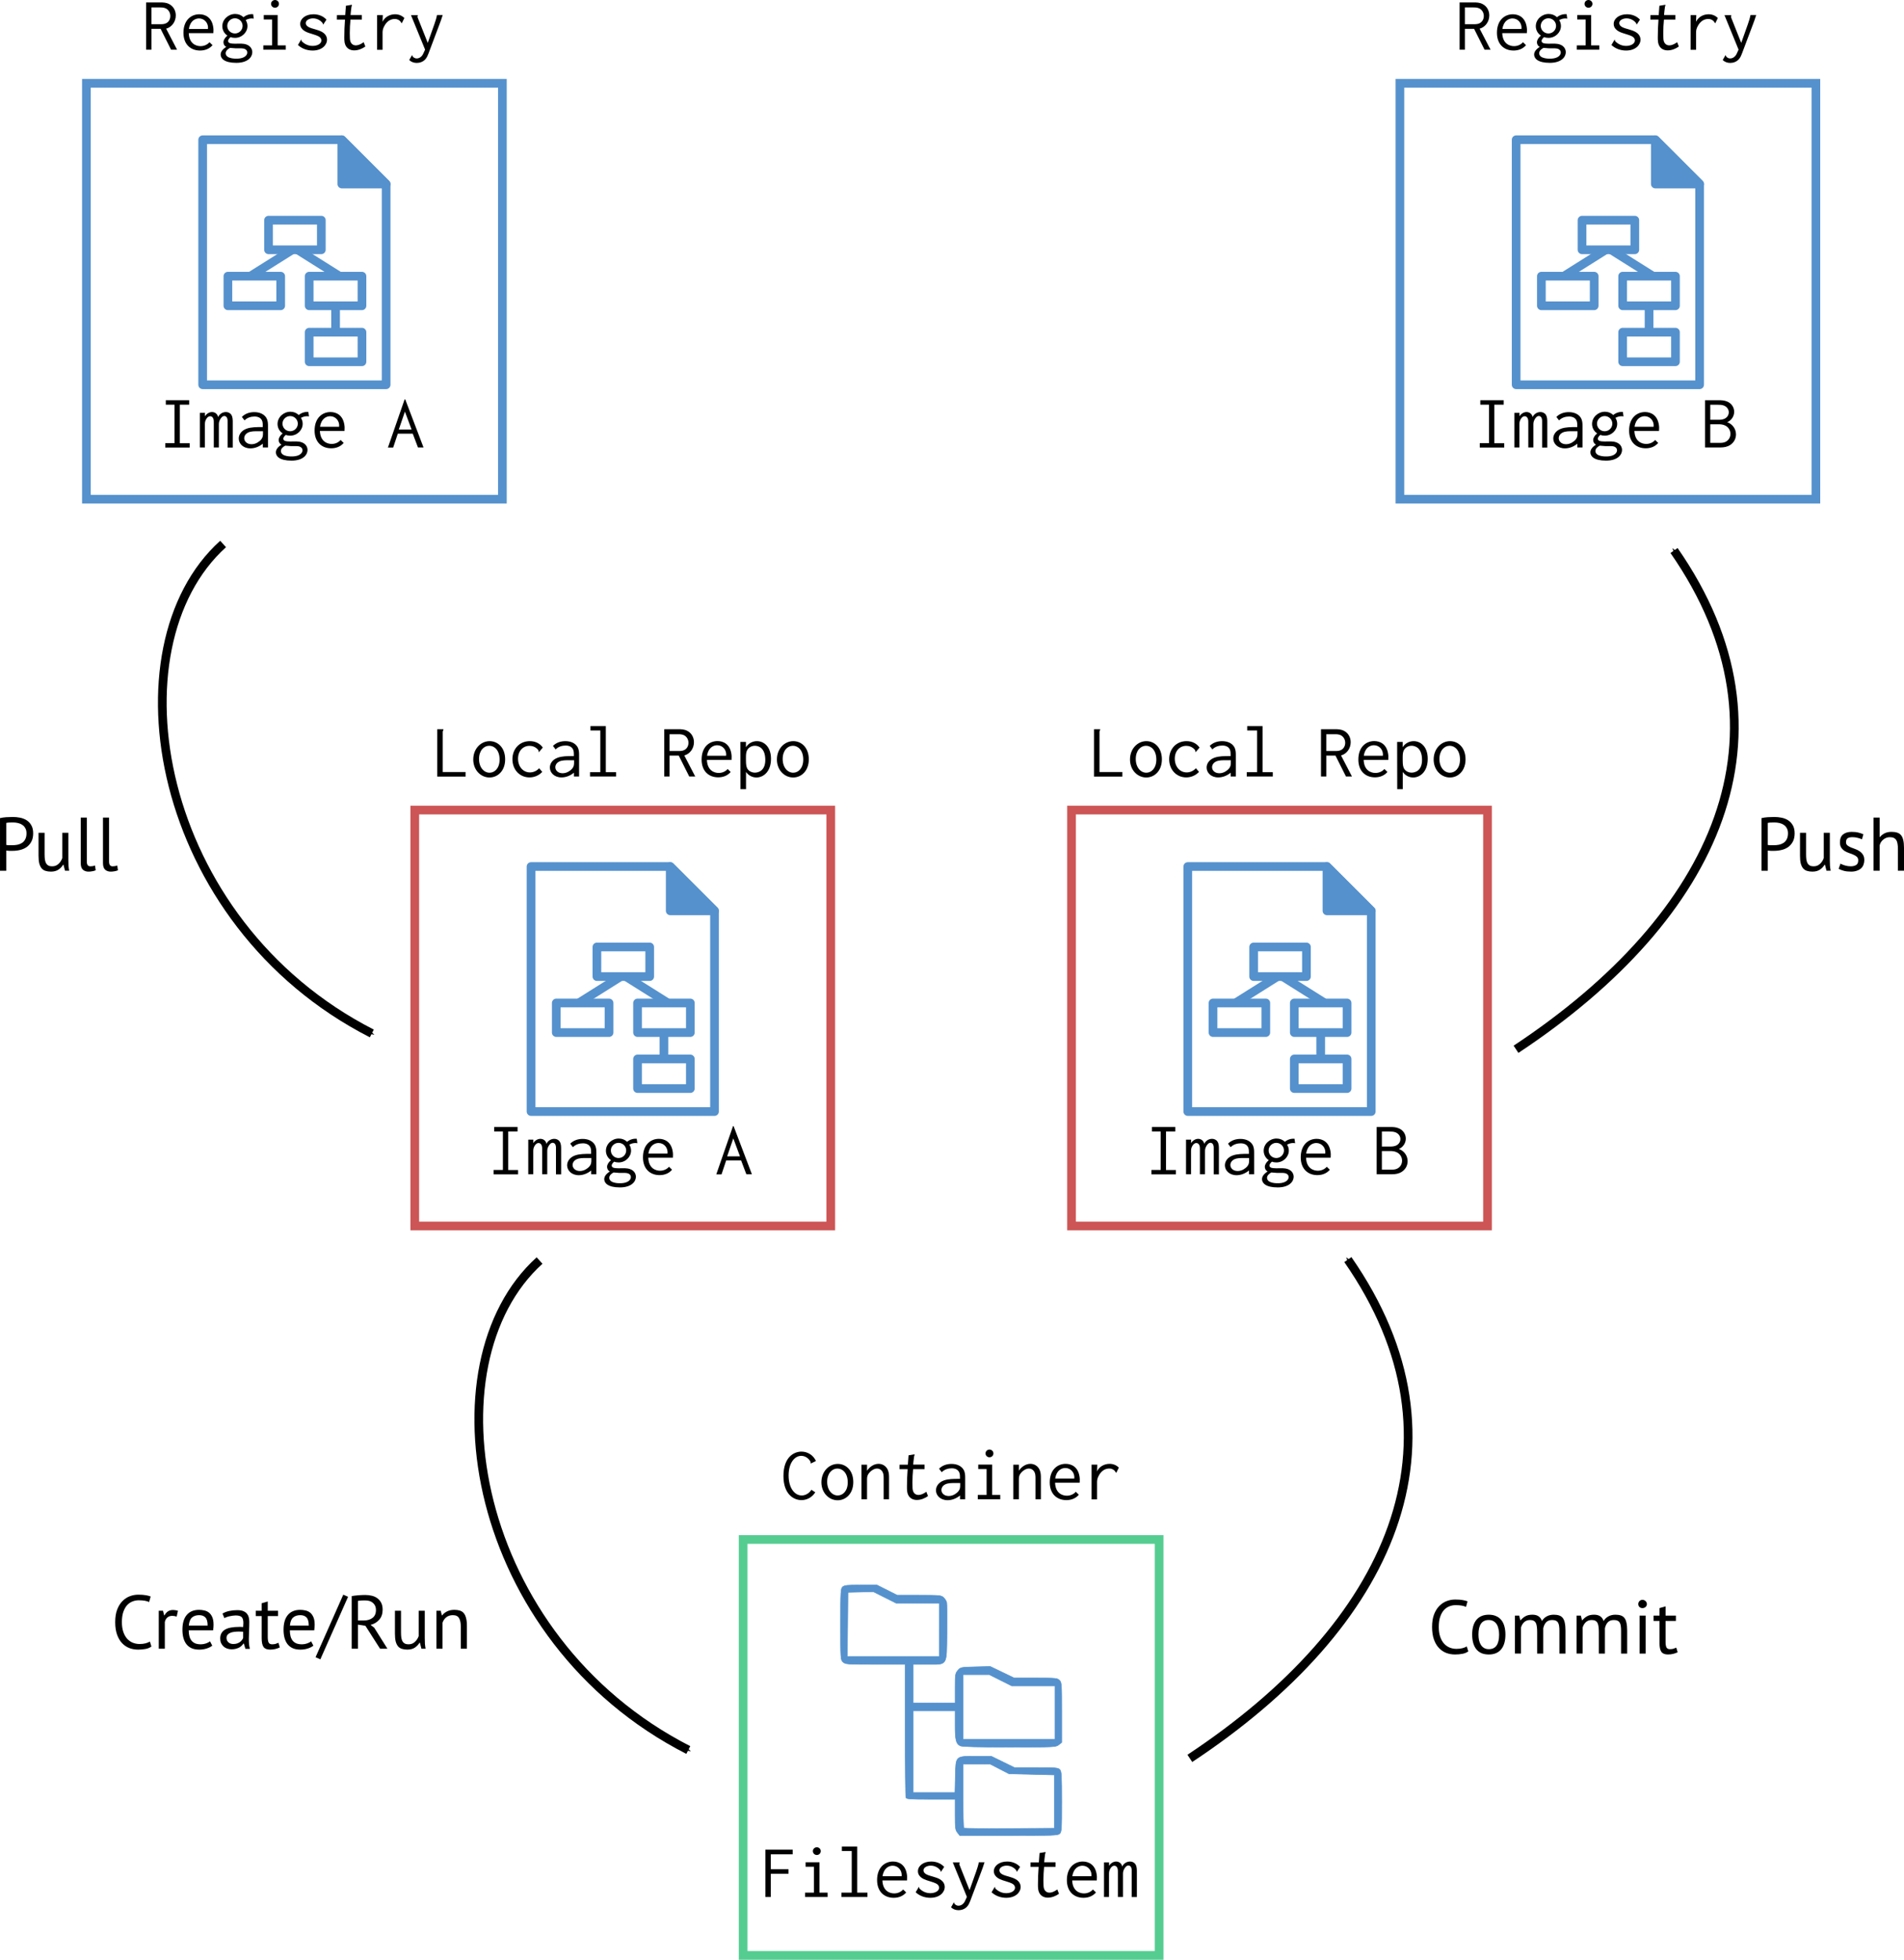 <?xml version="1.0" encoding="UTF-8" standalone="no"?>
<!-- Created with Inkscape (http://www.inkscape.org/) -->

<svg
   xmlns:dc="http://purl.org/dc/elements/1.1/"
   xmlns:cc="http://creativecommons.org/ns#"
   xmlns:rdf="http://www.w3.org/1999/02/22-rdf-syntax-ns#"
   xmlns:svg="http://www.w3.org/2000/svg"
   xmlns="http://www.w3.org/2000/svg"
   xmlns:sodipodi="http://sodipodi.sourceforge.net/DTD/sodipodi-0.dtd"
   xmlns:inkscape="http://www.inkscape.org/namespaces/inkscape"
   width="438.917"
   height="451.852"
   viewBox="0 0 438.917 451.852"
   id="svg2"
   version="1.1"
   inkscape:version="0.91 r"
   sodipodi:docname="Image_By_Commit.svg">
  <defs
     id="defs4">
    <marker
       inkscape:isstock="true"
       style="overflow:visible;"
       id="marker5023"
       refX="0.0"
       refY="0.0"
       orient="auto"
       inkscape:stockid="Arrow1Mend">
      <path
         transform="scale(0.4) rotate(180) translate(10,0)"
         style="fill-rule:evenodd;stroke:#000000;stroke-width:1pt;stroke-opacity:1;fill:#000000;fill-opacity:1"
         d="M 0.0,0.0 L 5.0,-5.0 L -12.5,0.0 L 5.0,5.0 L 0.0,0.0 z "
         id="path5025" />
    </marker>
    <marker
       inkscape:stockid="Arrow1Mend"
       orient="auto"
       refY="0.0"
       refX="0.0"
       id="marker4925"
       style="overflow:visible;"
       inkscape:isstock="true">
      <path
         id="path4927"
         d="M 0.0,0.0 L 5.0,-5.0 L -12.5,0.0 L 5.0,5.0 L 0.0,0.0 z "
         style="fill-rule:evenodd;stroke:#000000;stroke-width:1pt;stroke-opacity:1;fill:#000000;fill-opacity:1"
         transform="scale(0.4) rotate(180) translate(10,0)" />
    </marker>
    <marker
       inkscape:stockid="Arrow1Mend"
       orient="auto"
       refY="0.0"
       refX="0.0"
       id="marker4767"
       style="overflow:visible;"
       inkscape:isstock="true">
      <path
         id="path4769"
         d="M 0.0,0.0 L 5.0,-5.0 L -12.5,0.0 L 5.0,5.0 L 0.0,0.0 z "
         style="fill-rule:evenodd;stroke:#000000;stroke-width:1pt;stroke-opacity:1;fill:#000000;fill-opacity:1"
         transform="scale(0.4) rotate(180) translate(10,0)" />
    </marker>
    <marker
       inkscape:stockid="Arrow1Mend"
       orient="auto"
       refY="0.0"
       refX="0.0"
       id="marker4698"
       style="overflow:visible;"
       inkscape:isstock="true">
      <path
         id="path4395"
         d="M 0.0,0.0 L 5.0,-5.0 L -12.5,0.0 L 5.0,5.0 L 0.0,0.0 z "
         style="fill-rule:evenodd;stroke:#000000;stroke-width:1pt;stroke-opacity:1;fill:#000000;fill-opacity:1"
         transform="scale(0.4) rotate(180) translate(10,0)" />
    </marker>
    <marker
       inkscape:stockid="Arrow1Lend"
       orient="auto"
       refY="0.0"
       refX="0.0"
       id="Arrow1Lend"
       style="overflow:visible;"
       inkscape:isstock="true">
      <path
         id="path4389"
         d="M 0.0,0.0 L 5.0,-5.0 L -12.5,0.0 L 5.0,5.0 L 0.0,0.0 z "
         style="fill-rule:evenodd;stroke:#000000;stroke-width:1pt;stroke-opacity:1;fill:#000000;fill-opacity:1"
         transform="scale(0.8) rotate(180) translate(12.5,0)" />
    </marker>
    <marker
       inkscape:stockid="Arrow2Mend"
       orient="auto"
       refY="0"
       refX="0"
       id="Arrow2Mend"
       style="overflow:visible"
       inkscape:isstock="true">
      <path
         id="path5403"
         style="fill:#000000;fill-opacity:1;fill-rule:evenodd;stroke:#000000;stroke-width:0.625;stroke-linejoin:round;stroke-opacity:1"
         d="M 8.719,4.034 -2.207,0.016 8.719,-4.002 c -1.745,2.372 -1.735,5.617 -6e-7,8.035 z"
         transform="scale(-0.6,-0.6)"
         inkscape:connector-curvature="0" />
    </marker>
    <marker
       inkscape:stockid="Arrow1Mend"
       orient="auto"
       refY="0"
       refX="0"
       id="Arrow1Mend"
       style="overflow:visible"
       inkscape:isstock="true">
      <path
         id="path5385"
         d="M 0,0 5,-5 -12.5,0 5,5 0,0 Z"
         style="fill:#000000;fill-opacity:1;fill-rule:evenodd;stroke:#000000;stroke-width:1pt;stroke-opacity:1"
         transform="matrix(-0.4,0,0,-0.4,-4,0)"
         inkscape:connector-curvature="0" />
    </marker>
    <marker
       inkscape:stockid="Arrow2Lend"
       orient="auto"
       refY="0"
       refX="0"
       id="Arrow2Lend"
       style="overflow:visible"
       inkscape:isstock="true">
      <path
         id="path5397"
         style="fill:#000000;fill-opacity:1;fill-rule:evenodd;stroke:#000000;stroke-width:0.625;stroke-linejoin:round;stroke-opacity:1"
         d="M 8.719,4.034 -2.207,0.016 8.719,-4.002 c -1.745,2.372 -1.735,5.617 -6e-7,8.035 z"
         transform="matrix(-1.1,0,0,-1.1,-1.1,0)"
         inkscape:connector-curvature="0" />
    </marker>
    <marker
       inkscape:stockid="Arrow2Mend"
       orient="auto"
       refY="0"
       refX="0"
       id="Arrow2Mend-7"
       style="overflow:visible"
       inkscape:isstock="true">
      <path
         inkscape:connector-curvature="0"
         id="path5403-1"
         style="fill:#000000;fill-opacity:1;fill-rule:evenodd;stroke:#000000;stroke-width:0.625;stroke-linejoin:round;stroke-opacity:1"
         d="M 8.719,4.034 -2.207,0.016 8.719,-4.002 c -1.745,2.372 -1.735,5.617 -6e-7,8.035 z"
         transform="scale(-0.6,-0.6)" />
    </marker>
    <marker
       inkscape:stockid="Arrow2Mend"
       orient="auto"
       refY="0"
       refX="0"
       id="Arrow2Mend-7-0"
       style="overflow:visible"
       inkscape:isstock="true">
      <path
         inkscape:connector-curvature="0"
         id="path5403-1-5"
         style="fill:#000000;fill-opacity:1;fill-rule:evenodd;stroke:#000000;stroke-width:0.625;stroke-linejoin:round;stroke-opacity:1"
         d="M 8.719,4.034 -2.207,0.016 8.719,-4.002 c -1.745,2.372 -1.735,5.617 -6e-7,8.035 z"
         transform="scale(-0.6,-0.6)" />
    </marker>
    <marker
       inkscape:stockid="Arrow2Mend"
       orient="auto"
       refY="0"
       refX="0"
       id="Arrow2Mend-7-0-5"
       style="overflow:visible"
       inkscape:isstock="true">
      <path
         inkscape:connector-curvature="0"
         id="path5403-1-5-5"
         style="fill:#000000;fill-opacity:1;fill-rule:evenodd;stroke:#000000;stroke-width:0.625;stroke-linejoin:round;stroke-opacity:1"
         d="M 8.719,4.034 -2.207,0.016 8.719,-4.002 c -1.745,2.372 -1.735,5.617 -6e-7,8.035 z"
         transform="scale(-0.6,-0.6)" />
    </marker>
    <marker
       inkscape:isstock="true"
       style="overflow:visible"
       id="marker5023-6"
       refX="0"
       refY="0"
       orient="auto"
       inkscape:stockid="Arrow1Mend">
      <path
         inkscape:connector-curvature="0"
         transform="matrix(-0.4,0,0,-0.4,-4,0)"
         style="fill:#000000;fill-opacity:1;fill-rule:evenodd;stroke:#000000;stroke-width:1pt;stroke-opacity:1"
         d="M 0,0 5,-5 -12.5,0 5,5 0,0 Z"
         id="path5025-3" />
    </marker>
    <marker
       inkscape:isstock="true"
       style="overflow:visible"
       id="marker5023-6-7"
       refX="0"
       refY="0"
       orient="auto"
       inkscape:stockid="Arrow1Mend">
      <path
         inkscape:connector-curvature="0"
         transform="matrix(-0.4,0,0,-0.4,-4,0)"
         style="fill:#000000;fill-opacity:1;fill-rule:evenodd;stroke:#000000;stroke-width:1pt;stroke-opacity:1"
         d="M 0,0 5,-5 -12.5,0 5,5 0,0 Z"
         id="path5025-3-2" />
    </marker>
    <marker
       inkscape:stockid="Arrow1Mend"
       orient="auto"
       refY="0"
       refX="0"
       id="marker4925-6"
       style="overflow:visible"
       inkscape:isstock="true">
      <path
         inkscape:connector-curvature="0"
         id="path4927-1"
         d="M 0,0 5,-5 -12.5,0 5,5 0,0 Z"
         style="fill:#000000;fill-opacity:1;fill-rule:evenodd;stroke:#000000;stroke-width:1pt;stroke-opacity:1"
         transform="matrix(-0.4,0,0,-0.4,-4,0)" />
    </marker>
  </defs>
  <sodipodi:namedview
     id="base"
     pagecolor="#ffffff"
     bordercolor="#666666"
     borderopacity="1.0"
     inkscape:pageopacity="0.0"
     inkscape:pageshadow="2"
     inkscape:zoom="1.4"
     inkscape:cx="26.179167"
     inkscape:cy="212.14875"
     inkscape:document-units="px"
     inkscape:current-layer="g5255-6"
     showgrid="false"
     units="px"
     fit-margin-top="0"
     fit-margin-left="0"
     fit-margin-right="0"
     fit-margin-bottom="0"
     inkscape:window-width="1672"
     inkscape:window-height="990"
     inkscape:window-x="0"
     inkscape:window-y="0"
     inkscape:window-maximized="1" />
  <g
     inkscape:label="Layer 1"
     inkscape:groupmode="layer"
     id="layer1"
     transform="translate(18.513,-603.03)">
    <g
       id="g5255-6"
       transform="translate(160.017,4.859)">
      <g
         transform="translate(-83.571,132.987)"
         id="g4831-5-2" />
      <rect
         style="color:#000000;display:inline;overflow:visible;visibility:visible;opacity:1;fill:#ffffff;fill-opacity:1;fill-rule:nonzero;stroke:#5591cd;stroke-width:2;stroke-linecap:round;stroke-linejoin:miter;stroke-miterlimit:4;stroke-dasharray:none;stroke-dashoffset:0;stroke-opacity:1;marker:none;enable-background:accumulate"
         id="rect4825"
         width="95.895"
         height="95.895"
         x="-158.612"
         y="617.368" />
      <g
         id="g4813"
         transform="translate(-165.866,-34.586)">
        <path
           inkscape:connector-curvature="0"
           id="path2077"
           sodipodi:nodetypes="cccccc"
           style="color:#000000;display:block;fill:none;stroke:#ffffff;stroke-width:8.267;stroke-linecap:round;stroke-linejoin:round"
           d="m 34.054,721.467 0,-56.49 32.084,0 10.211,10.212 0,46.278 -42.295,0 z" />
        <path
           inkscape:connector-curvature="0"
           id="rect1089"
           sodipodi:nodetypes="cccccc"
           style="color:#000000;display:block;fill:#ffffff;stroke:#5591cd;stroke-width:2.001;stroke-linecap:round;stroke-linejoin:round;stroke-miterlimit:4;stroke-dasharray:none;stroke-opacity:1"
           d="m 34.054,721.467 0,-56.49 32.084,0 10.211,10.212 0,46.278 -42.295,0 z" />
        <path
           inkscape:connector-curvature="0"
           id="path1713"
           sodipodi:nodetypes="cccc"
           style="color:#000000;display:block;fill:#5591cd;fill-opacity:1;stroke:#5591cd;stroke-width:2.001;stroke-linecap:round;stroke-linejoin:round;stroke-miterlimit:4;stroke-dasharray:none;stroke-opacity:1"
           d="m 66.137,675.189 0,-10.212 10.212,10.212 -10.212,0 z" />
        <path
           d="m 39.871,696.433 12.171,0 0,6.827 -12.171,0 0,-6.827 z"
           style="color:#000000;display:block;fill:#ffffff;stroke:#5591cd;stroke-width:2.001;stroke-linecap:round;stroke-linejoin:round;stroke-miterlimit:4;stroke-dasharray:none;stroke-opacity:1"
           id="rect1317"
           inkscape:connector-curvature="0" />
        <path
           d="m 58.608,696.433 12.171,0 0,6.827 -12.171,0 0,-6.827 z"
           style="color:#000000;display:block;fill:#ffffff;stroke:#5591cd;stroke-width:2.001;stroke-linecap:round;stroke-linejoin:round;stroke-miterlimit:4;stroke-dasharray:none;stroke-opacity:1"
           id="rect1321"
           inkscape:connector-curvature="0" />
        <path
           d="m 58.608,709.343 12.171,0 0,6.827 -12.171,0 0,-6.827 z"
           style="color:#000000;display:block;fill:#ffffff;stroke:#5591cd;stroke-width:2.001;stroke-linecap:round;stroke-linejoin:round;stroke-miterlimit:4;stroke-dasharray:none;stroke-opacity:1"
           id="rect1323"
           inkscape:connector-curvature="0" />
        <path
           d="m 49.239,683.521 12.171,0 0,6.827 -12.171,0 0,-6.827 z"
           style="color:#000000;display:block;fill:#ffffff;stroke:#5591cd;stroke-width:2.001;stroke-linecap:round;stroke-linejoin:round;stroke-miterlimit:4;stroke-dasharray:none;stroke-opacity:1"
           id="rect1325"
           inkscape:connector-curvature="0" />
        <path
           d="m 64.694,703.556 0,5.456"
           style="fill:none;stroke:#5591cd;stroke-width:2.001;stroke-miterlimit:4;stroke-dasharray:none;stroke-opacity:1"
           id="path1333"
           inkscape:connector-curvature="0" />
        <path
           d="m 56.014,690.405 9.391,5.904"
           style="fill:none;stroke:#5591cd;stroke-width:2.001;stroke-miterlimit:4;stroke-dasharray:none;stroke-opacity:1"
           id="path1337"
           inkscape:connector-curvature="0" />
        <path
           d="m 45.245,696.308 9.391,-5.904"
           style="fill:none;stroke:#5591cd;stroke-width:2.001;stroke-miterlimit:4;stroke-dasharray:none;stroke-opacity:1"
           id="path1339"
           inkscape:connector-curvature="0" />
      </g>
      <g
         style="font-style:normal;font-variant:normal;font-weight:500;font-stretch:normal;font-size:17.5px;line-height:125%;font-family:Inconsolata;-inkscape-font-specification:'Inconsolata Medium';text-align:start;letter-spacing:0px;word-spacing:0px;text-anchor:start;fill:#000000;fill-opacity:1;stroke:none;stroke-width:1px;stroke-linecap:butt;stroke-linejoin:miter;stroke-opacity:1"
         id="text4827">
        <path
           d="m -140.309,690.445 0,1.032 2.013,0 0,8.873 -2.135,0 0,1.015 5.635,0 0,-0.998 -2.275,0 0,-8.89 2.152,0 0,-1.032 -5.39,0 z"
           style="text-align:center;text-anchor:middle"
           id="path4665" />
        <path
           d="m -132.452,701.347 1.155,0 0,-5.32 c 0,-0.385 0.035,-0.735 0.263,-1.155 0.28,-0.525 0.63,-0.735 0.963,-0.735 0.28,0 0.595,0.175 0.735,0.613 0.105,0.333 0.087,0.718 0.087,1.05 l 0,5.548 1.173,0 0,-5.285 c 0,-0.42 0.035,-0.752 0.333,-1.26 0.14,-0.21 0.438,-0.718 0.927,-0.718 0.263,0 0.507,0.158 0.63,0.455 0.158,0.333 0.122,0.787 0.122,1.155 l 0,5.67 1.19,0 0,-5.688 c 0,-0.665 0.018,-1.33 -0.333,-1.873 -0.297,-0.455 -0.805,-0.63 -1.242,-0.63 -0.77,0 -1.488,0.455 -1.802,1.155 -0.122,-0.665 -0.682,-1.155 -1.4,-1.155 -0.665,0 -1.278,0.42 -1.645,0.98 l 0.018,-0.787 -1.173,0 0,7.98 z"
           style="text-align:center;text-anchor:middle"
           id="path4667" />
        <path
           d="m -122.774,694.295 0.613,0.805 c 0.665,-0.682 1.558,-0.892 2.31,-0.892 0.945,0 1.417,0.403 1.645,0.77 0.263,0.438 0.245,0.963 0.245,1.383 l 0,0.28 -0.245,0 c -1.19,0 -2.45,0 -3.465,0.367 -1.26,0.455 -1.82,1.4 -1.82,2.275 0,1.173 1.015,2.275 2.678,2.275 0.98,0 1.995,-0.367 2.87,-1.085 l 0,0.875 1.19,0 0,-4.952 c 0,-0.647 -0.018,-1.26 -0.385,-1.89 -0.525,-0.858 -1.54,-1.312 -2.783,-1.312 -1.067,0 -2.1,0.333 -2.853,1.103 z m 4.865,3.308 0,0.542 c 0,0.403 0,0.927 -0.542,1.505 -0.297,0.297 -1.05,0.945 -2.1,0.945 -1.067,0 -1.68,-0.682 -1.68,-1.383 0,-0.595 0.403,-1.242 1.4,-1.488 0.735,-0.175 1.802,-0.122 2.643,-0.122 l 0.28,0 z"
           style="text-align:center;text-anchor:middle"
           id="path4669" />
        <path
           d="m -113.412,695.852 c 0,-0.963 0.805,-1.75 1.768,-1.75 0.98,0 1.768,0.787 1.768,1.75 0,0.963 -0.787,1.75 -1.768,1.75 -0.98,0 -1.768,-0.787 -1.768,-1.75 z m 1.837,-2.748 c -1.593,0 -2.975,1.26 -2.975,2.817 0,0.875 0.438,1.698 1.173,2.17 -0.578,0.49 -0.91,1.032 -0.91,1.54 0,0.333 0.14,0.805 0.647,1.067 -0.858,0.542 -1.295,1.137 -1.295,1.768 0,0.875 0.805,1.907 3.605,1.907 2.712,0 3.692,-1.383 3.692,-2.45 0,-0.7 -0.403,-1.4 -1.242,-1.732 -0.84,-0.35 -1.802,-0.228 -2.712,-0.228 -0.595,0 -0.98,-0.052 -1.137,-0.105 -0.315,-0.087 -0.49,-0.28 -0.49,-0.525 0,-0.42 0.49,-0.823 0.578,-0.892 0.315,0.122 0.665,0.175 1.015,0.175 1.575,0 2.87,-1.26 2.87,-2.73 0,-0.49 -0.14,-0.963 -0.403,-1.365 0.42,-0.245 0.91,-0.385 1.4,-0.385 0.158,0 0.297,0.018 0.455,0.052 l -0.14,-1.032 c -0.805,-0.07 -1.61,0.193 -2.223,0.7 -0.507,-0.49 -1.173,-0.752 -1.907,-0.752 z m -1.208,7.822 c 0.297,0.035 0.718,0.07 1.33,0.105 0.595,0.018 1.242,-0.035 1.698,0.035 0.735,0.122 0.963,0.578 0.963,0.927 0,0.35 -0.21,0.77 -0.752,1.067 -0.595,0.315 -1.26,0.35 -1.802,0.35 -0.367,0 -1.05,-0.018 -1.645,-0.263 -0.647,-0.263 -0.787,-0.7 -0.787,-0.98 0,-0.578 0.542,-0.998 0.998,-1.242 z"
           style="text-align:center;text-anchor:middle"
           id="path4671" />
        <path
           d="m -102.334,693.175 c -1.907,0 -3.675,1.365 -3.675,4.27 0,2.678 1.663,4.095 3.833,4.095 1.155,0 2.188,-0.42 2.87,-1.242 l -0.7,-0.682 c -0.507,0.595 -1.278,0.91 -2.065,0.91 -1.067,0 -2.625,-0.595 -2.712,-2.993 l 5.67,0 c 0.052,-0.542 0.035,-1.067 -0.052,-1.522 -0.367,-2.152 -1.855,-2.835 -3.167,-2.835 z m -2.415,3.395 c 0.263,-1.89 1.47,-2.433 2.328,-2.433 1.295,0 2.223,1.137 2.065,2.433 l -4.393,0 z"
           style="text-align:center;text-anchor:middle"
           id="path4673" />
        <path
           d="m -89.104,701.365 1.208,0 1.067,-3.203 3.447,0 1.208,3.185 1.278,0 -4.218,-11.095 -0.14,0 -3.85,11.113 z m 5.46,-4.147 -2.958,0 1.417,-4.147 1.54,4.147 z"
           style="text-align:center;text-anchor:middle"
           id="path4675" />
      </g>
      <g
         style="font-style:normal;font-variant:normal;font-weight:500;font-stretch:normal;font-size:17.5px;line-height:125%;font-family:Inconsolata;-inkscape-font-specification:'Inconsolata Medium';text-align:start;letter-spacing:0px;word-spacing:0px;text-anchor:start;fill:#000000;fill-opacity:1;stroke:none;stroke-width:1px;stroke-linecap:butt;stroke-linejoin:miter;stroke-opacity:1"
         id="text4846">
        <path
           d="m -144.85,598.73 0,10.902 1.225,0 0,-4.812 2.118,0 2.415,4.812 1.383,0 -2.52,-4.848 c 1.312,-0.367 2.223,-1.61 2.223,-3.062 0,-1.085 -0.542,-2.118 -1.558,-2.625 -0.682,-0.35 -1.365,-0.367 -2.083,-0.367 l -3.203,0 z m 1.225,1.155 1.978,0 c 0.455,0 0.892,0.018 1.347,0.228 0.682,0.35 1.032,1.05 1.032,1.75 0,0.7 -0.333,1.347 -0.963,1.663 -0.42,0.21 -0.84,0.228 -1.278,0.228 l -2.118,0 0,-3.868 z"
           style="text-align:center;text-anchor:middle"
           id="path4678" />
        <path
           d="m -132.565,601.46 c -1.907,0 -3.675,1.365 -3.675,4.27 0,2.678 1.663,4.095 3.833,4.095 1.155,0 2.188,-0.42 2.87,-1.242 l -0.7,-0.682 c -0.507,0.595 -1.278,0.91 -2.065,0.91 -1.067,0 -2.625,-0.595 -2.712,-2.993 l 5.67,0 c 0.052,-0.542 0.035,-1.067 -0.052,-1.522 -0.367,-2.152 -1.855,-2.835 -3.167,-2.835 z m -2.415,3.395 c 0.263,-1.89 1.47,-2.433 2.328,-2.433 1.295,0 2.223,1.137 2.065,2.433 l -4.393,0 z"
           style="text-align:center;text-anchor:middle"
           id="path4680" />
        <path
           d="m -126.143,604.138 c 0,-0.963 0.805,-1.75 1.768,-1.75 0.98,0 1.768,0.787 1.768,1.75 0,0.963 -0.787,1.75 -1.768,1.75 -0.98,0 -1.768,-0.787 -1.768,-1.75 z m 1.837,-2.748 c -1.593,0 -2.975,1.26 -2.975,2.817 0,0.875 0.438,1.698 1.173,2.17 -0.578,0.49 -0.91,1.032 -0.91,1.54 0,0.333 0.14,0.805 0.647,1.067 -0.858,0.542 -1.295,1.137 -1.295,1.768 0,0.875 0.805,1.907 3.605,1.907 2.712,0 3.692,-1.383 3.692,-2.45 0,-0.7 -0.403,-1.4 -1.242,-1.732 -0.84,-0.35 -1.802,-0.228 -2.712,-0.228 -0.595,0 -0.98,-0.052 -1.137,-0.105 -0.315,-0.087 -0.49,-0.28 -0.49,-0.525 0,-0.42 0.49,-0.823 0.578,-0.892 0.315,0.122 0.665,0.175 1.015,0.175 1.575,0 2.87,-1.26 2.87,-2.73 0,-0.49 -0.14,-0.963 -0.403,-1.365 0.42,-0.245 0.91,-0.385 1.4,-0.385 0.158,0 0.297,0.018 0.455,0.052 l -0.14,-1.032 c -0.805,-0.07 -1.61,0.193 -2.223,0.7 -0.507,-0.49 -1.173,-0.752 -1.907,-0.752 z m -1.208,7.822 c 0.297,0.035 0.718,0.07 1.33,0.105 0.595,0.018 1.242,-0.035 1.698,0.035 0.735,0.122 0.963,0.578 0.963,0.927 0,0.35 -0.21,0.77 -0.752,1.067 -0.595,0.315 -1.26,0.35 -1.802,0.35 -0.367,0 -1.05,-0.018 -1.645,-0.263 -0.647,-0.263 -0.787,-0.7 -0.787,-0.98 0,-0.578 0.542,-0.998 0.998,-1.242 z"
           style="text-align:center;text-anchor:middle"
           id="path4682" />
        <path
           d="m -117.725,601.635 0,1.032 1.925,0 0,5.968 -2.03,0 0,0.998 5.18,0 0,-0.998 -1.873,0 0,-7 -3.203,0 z m 2.59,-3.465 c -0.507,0 -0.91,0.403 -0.91,0.892 0,0.49 0.403,0.892 0.91,0.892 0.507,0 0.91,-0.403 0.91,-0.892 0,-0.49 -0.403,-0.892 -0.91,-0.892 z"
           style="text-align:center;text-anchor:middle"
           id="path4684" />
        <path
           d="m -103.27,602.703 c -0.735,-0.805 -1.802,-1.242 -2.993,-1.242 -1.855,0 -3.062,1.032 -3.062,2.223 0,1.4 1.505,1.907 1.942,2.065 0.682,0.245 1.558,0.455 2.152,0.735 0.665,0.315 0.787,0.735 0.787,1.015 0,0.752 -0.91,1.26 -2.047,1.26 -1.365,0 -2.24,-0.823 -2.502,-1.103 -0.052,-0.07 -0.052,-0.122 -0.052,-0.193 0,-0.018 0.018,-0.122 -0.07,-0.158 l -0.735,1.242 c 0.945,0.875 2.17,1.278 3.377,1.278 2.188,0 3.325,-1.295 3.325,-2.502 0,-0.542 -0.228,-1.278 -1.173,-1.802 -0.892,-0.507 -2.188,-0.682 -2.94,-1.05 -0.647,-0.315 -0.787,-0.7 -0.787,-0.98 0,-0.63 0.787,-1.085 1.68,-1.085 1.155,0 1.925,0.7 2.223,1.103 0.052,0.052 0.035,0.105 0.035,0.158 0,0.105 0.07,0.14 0.105,0.14 l 0.735,-1.103 z"
           style="text-align:center;text-anchor:middle"
           id="path4686" />
        <path
           d="m -98.79,599.5 -0.158,2.152 -1.908,0 -0.018,1.032 1.873,0 c -0.105,1.365 -0.158,2.73 -0.158,4.077 0,0.718 0,1.522 0.472,2.188 0.385,0.525 0.998,0.84 1.82,0.84 0.945,0 1.873,-0.403 2.555,-0.892 l -0.385,-0.998 c -0.682,0.507 -1.312,0.735 -1.802,0.735 -0.595,0 -1.208,-0.333 -1.347,-1.295 0,-0.07 -0.052,-0.367 -0.052,-1.54 0,-1.032 0.052,-2.083 0.158,-3.115 l 2.625,0 0,-1.05 -2.607,0 c 0,0 0.122,-1.435 0.21,-1.89 0.018,-0.175 0.158,-0.28 0.087,-0.472 l -1.365,0.228 z"
           style="text-align:center;text-anchor:middle"
           id="path4688" />
        <path
           d="m -91.598,601.653 0,7.997 1.26,0 0,-3.885 c 0,-0.49 0.018,-1.015 0.56,-1.873 0.735,-1.155 1.68,-1.347 2.257,-1.347 0.665,0 1.085,0.315 1.312,0.595 0.105,0.14 0.158,0.28 0.297,0.403 l 0.595,-1.208 c -0.507,-0.525 -1.242,-0.875 -2.135,-0.875 -1.173,0 -2.362,0.595 -2.888,1.732 l 0.052,-1.54 -1.312,0 z"
           style="text-align:center;text-anchor:middle"
           id="path4690" />
        <path
           d="m -83.793,601.653 3.255,7.963 -0.263,0.578 c -0.14,0.333 -0.297,0.665 -0.542,0.927 -0.333,0.367 -0.752,0.525 -1.12,0.525 -0.595,0 -0.892,-0.403 -0.945,-0.472 -0.052,-0.087 -0.035,-0.21 -0.14,-0.297 l -0.647,1.137 c 0.455,0.438 1.067,0.665 1.732,0.665 0.718,0 1.47,-0.263 1.995,-0.858 0.35,-0.403 0.525,-0.823 0.7,-1.278 l 2.485,-6.598 c 0.297,-0.752 0.56,-1.522 0.805,-2.31 l -1.312,0 c -0.14,0.735 -0.367,1.435 -0.613,2.135 l -1.522,4.287 -2.345,-5.897 c -0.018,-0.052 -0.018,-0.087 -0.018,-0.14 0,-0.122 0.087,-0.21 0.07,-0.367 l -1.575,0 z"
           style="text-align:center;text-anchor:middle"
           id="path4692" />
      </g>
      <rect
         style="color:#000000;display:inline;overflow:visible;visibility:visible;opacity:1;fill:#ffffff;fill-opacity:1;fill-rule:nonzero;stroke:#5591cd;stroke-width:2;stroke-linecap:round;stroke-linejoin:miter;stroke-miterlimit:4;stroke-dasharray:none;stroke-dashoffset:0;stroke-opacity:1;marker:none;enable-background:accumulate"
         id="rect4825-7"
         width="95.895"
         height="95.895"
         x="144.178"
         y="617.368" />
      <g
         id="g4813-2"
         transform="translate(136.924,-34.586)">
        <path
           inkscape:connector-curvature="0"
           id="path2077-6"
           sodipodi:nodetypes="cccccc"
           style="color:#000000;display:block;fill:none;stroke:#ffffff;stroke-width:8.267;stroke-linecap:round;stroke-linejoin:round"
           d="m 34.054,721.467 0,-56.49 32.084,0 10.211,10.212 0,46.278 -42.295,0 z" />
        <path
           inkscape:connector-curvature="0"
           id="rect1089-6"
           sodipodi:nodetypes="cccccc"
           style="color:#000000;display:block;fill:#ffffff;stroke:#5591cd;stroke-width:2.001;stroke-linecap:round;stroke-linejoin:round;stroke-miterlimit:4;stroke-dasharray:none;stroke-opacity:1"
           d="m 34.054,721.467 0,-56.49 32.084,0 10.211,10.212 0,46.278 -42.295,0 z" />
        <path
           inkscape:connector-curvature="0"
           id="path1713-3"
           sodipodi:nodetypes="cccc"
           style="color:#000000;display:block;fill:#5591cd;fill-opacity:1;stroke:#5591cd;stroke-width:2.001;stroke-linecap:round;stroke-linejoin:round;stroke-miterlimit:4;stroke-dasharray:none;stroke-opacity:1"
           d="m 66.137,675.189 0,-10.212 10.212,10.212 -10.212,0 z" />
        <path
           d="m 39.871,696.433 12.171,0 0,6.827 -12.171,0 0,-6.827 z"
           style="color:#000000;display:block;fill:#ffffff;stroke:#5591cd;stroke-width:2.001;stroke-linecap:round;stroke-linejoin:round;stroke-miterlimit:4;stroke-dasharray:none;stroke-opacity:1"
           id="rect1317-5"
           inkscape:connector-curvature="0" />
        <path
           d="m 58.608,696.433 12.171,0 0,6.827 -12.171,0 0,-6.827 z"
           style="color:#000000;display:block;fill:#ffffff;stroke:#5591cd;stroke-width:2.001;stroke-linecap:round;stroke-linejoin:round;stroke-miterlimit:4;stroke-dasharray:none;stroke-opacity:1"
           id="rect1321-3"
           inkscape:connector-curvature="0" />
        <path
           d="m 58.608,709.343 12.171,0 0,6.827 -12.171,0 0,-6.827 z"
           style="color:#000000;display:block;fill:#ffffff;stroke:#5591cd;stroke-width:2.001;stroke-linecap:round;stroke-linejoin:round;stroke-miterlimit:4;stroke-dasharray:none;stroke-opacity:1"
           id="rect1323-3"
           inkscape:connector-curvature="0" />
        <path
           d="m 49.239,683.521 12.171,0 0,6.827 -12.171,0 0,-6.827 z"
           style="color:#000000;display:block;fill:#ffffff;stroke:#5591cd;stroke-width:2.001;stroke-linecap:round;stroke-linejoin:round;stroke-miterlimit:4;stroke-dasharray:none;stroke-opacity:1"
           id="rect1325-1"
           inkscape:connector-curvature="0" />
        <path
           d="m 64.694,703.556 0,5.456"
           style="fill:none;stroke:#5591cd;stroke-width:2.001;stroke-miterlimit:4;stroke-dasharray:none;stroke-opacity:1"
           id="path1333-7"
           inkscape:connector-curvature="0" />
        <path
           d="m 56.014,690.405 9.391,5.904"
           style="fill:none;stroke:#5591cd;stroke-width:2.001;stroke-miterlimit:4;stroke-dasharray:none;stroke-opacity:1"
           id="path1337-8"
           inkscape:connector-curvature="0" />
        <path
           d="m 45.245,696.308 9.391,-5.904"
           style="fill:none;stroke:#5591cd;stroke-width:2.001;stroke-miterlimit:4;stroke-dasharray:none;stroke-opacity:1"
           id="path1339-0"
           inkscape:connector-curvature="0" />
      </g>
      <g
         style="font-style:normal;font-variant:normal;font-weight:500;font-stretch:normal;font-size:17.5px;line-height:125%;font-family:Inconsolata;-inkscape-font-specification:'Inconsolata Medium';text-align:start;letter-spacing:0px;word-spacing:0px;text-anchor:start;fill:#000000;fill-opacity:1;stroke:none;stroke-width:1px;stroke-linecap:butt;stroke-linejoin:miter;stroke-opacity:1"
         id="text4827-0">
        <path
           d="m 162.717,690.445 0,1.032 2.013,0 0,8.873 -2.135,0 0,1.015 5.635,0 0,-0.998 -2.275,0 0,-8.89 2.152,0 0,-1.032 -5.39,0 z"
           style="text-align:center;text-anchor:middle"
           id="path4635" />
        <path
           d="m 170.575,701.347 1.155,0 0,-5.32 c 0,-0.385 0.035,-0.735 0.263,-1.155 0.28,-0.525 0.63,-0.735 0.963,-0.735 0.28,0 0.595,0.175 0.735,0.613 0.105,0.333 0.087,0.718 0.087,1.05 l 0,5.548 1.173,0 0,-5.285 c 0,-0.42 0.035,-0.752 0.333,-1.26 0.14,-0.21 0.438,-0.718 0.927,-0.718 0.263,0 0.507,0.158 0.63,0.455 0.158,0.333 0.122,0.787 0.122,1.155 l 0,5.67 1.19,0 0,-5.688 c 0,-0.665 0.018,-1.33 -0.333,-1.873 -0.297,-0.455 -0.805,-0.63 -1.242,-0.63 -0.77,0 -1.488,0.455 -1.802,1.155 -0.122,-0.665 -0.682,-1.155 -1.4,-1.155 -0.665,0 -1.278,0.42 -1.645,0.98 l 0.018,-0.787 -1.173,0 0,7.98 z"
           style="text-align:center;text-anchor:middle"
           id="path4637" />
        <path
           d="m 180.252,694.295 0.613,0.805 c 0.665,-0.682 1.558,-0.892 2.31,-0.892 0.945,0 1.417,0.403 1.645,0.77 0.263,0.438 0.245,0.963 0.245,1.383 l 0,0.28 -0.245,0 c -1.19,0 -2.45,0 -3.465,0.367 -1.26,0.455 -1.82,1.4 -1.82,2.275 0,1.173 1.015,2.275 2.678,2.275 0.98,0 1.995,-0.367 2.87,-1.085 l 0,0.875 1.19,0 0,-4.952 c 0,-0.647 -0.018,-1.26 -0.385,-1.89 -0.525,-0.858 -1.54,-1.312 -2.783,-1.312 -1.067,0 -2.1,0.333 -2.853,1.103 z m 4.865,3.308 0,0.542 c 0,0.403 0,0.927 -0.542,1.505 -0.297,0.297 -1.05,0.945 -2.1,0.945 -1.067,0 -1.68,-0.682 -1.68,-1.383 0,-0.595 0.403,-1.242 1.4,-1.488 0.735,-0.175 1.802,-0.122 2.643,-0.122 l 0.28,0 z"
           style="text-align:center;text-anchor:middle"
           id="path4639" />
        <path
           d="m 189.615,695.852 c 0,-0.963 0.805,-1.75 1.768,-1.75 0.98,0 1.768,0.787 1.768,1.75 0,0.963 -0.787,1.75 -1.768,1.75 -0.98,0 -1.768,-0.787 -1.768,-1.75 z m 1.837,-2.748 c -1.593,0 -2.975,1.26 -2.975,2.817 0,0.875 0.438,1.698 1.173,2.17 -0.578,0.49 -0.91,1.032 -0.91,1.54 0,0.333 0.14,0.805 0.647,1.067 -0.858,0.542 -1.295,1.137 -1.295,1.768 0,0.875 0.805,1.907 3.605,1.907 2.712,0 3.692,-1.383 3.692,-2.45 0,-0.7 -0.403,-1.4 -1.242,-1.732 -0.84,-0.35 -1.802,-0.228 -2.712,-0.228 -0.595,0 -0.98,-0.052 -1.137,-0.105 -0.315,-0.087 -0.49,-0.28 -0.49,-0.525 0,-0.42 0.49,-0.823 0.578,-0.892 0.315,0.122 0.665,0.175 1.015,0.175 1.575,0 2.87,-1.26 2.87,-2.73 0,-0.49 -0.14,-0.963 -0.403,-1.365 0.42,-0.245 0.91,-0.385 1.4,-0.385 0.158,0 0.297,0.018 0.455,0.052 l -0.14,-1.032 c -0.805,-0.07 -1.61,0.193 -2.223,0.7 -0.507,-0.49 -1.173,-0.752 -1.907,-0.752 z m -1.208,7.822 c 0.297,0.035 0.718,0.07 1.33,0.105 0.595,0.018 1.242,-0.035 1.698,0.035 0.735,0.122 0.963,0.578 0.963,0.927 0,0.35 -0.21,0.77 -0.752,1.067 -0.595,0.315 -1.26,0.35 -1.802,0.35 -0.367,0 -1.05,-0.018 -1.645,-0.263 -0.647,-0.263 -0.787,-0.7 -0.787,-0.98 0,-0.578 0.542,-0.998 0.998,-1.242 z"
           style="text-align:center;text-anchor:middle"
           id="path4641" />
        <path
           d="m 200.692,693.175 c -1.907,0 -3.675,1.365 -3.675,4.27 0,2.678 1.663,4.095 3.833,4.095 1.155,0 2.188,-0.42 2.87,-1.242 l -0.7,-0.682 c -0.507,0.595 -1.278,0.91 -2.065,0.91 -1.067,0 -2.625,-0.595 -2.712,-2.993 l 5.67,0 c 0.052,-0.542 0.035,-1.067 -0.052,-1.522 -0.367,-2.152 -1.855,-2.835 -3.167,-2.835 z m -2.415,3.395 c 0.263,-1.89 1.47,-2.433 2.328,-2.433 1.295,0 2.223,1.137 2.065,2.433 l -4.393,0 z"
           style="text-align:center;text-anchor:middle"
           id="path4643" />
        <path
           d="m 214.517,690.445 0,10.902 3.08,0 c 0.735,0 1.488,0 2.24,-0.315 1.173,-0.507 1.82,-1.575 1.82,-2.695 0,-1.278 -0.823,-2.415 -2.03,-2.817 0.963,-0.403 1.61,-1.365 1.61,-2.397 0,-0.98 -0.56,-1.925 -1.593,-2.362 -0.682,-0.297 -1.365,-0.315 -2.03,-0.315 l -3.098,0 z m 1.208,1.05 1.715,0 c 0.472,0 0.963,0 1.452,0.193 0.718,0.297 1.103,0.91 1.103,1.54 0,0.63 -0.367,1.225 -1.05,1.522 -0.507,0.21 -1.032,0.21 -1.522,0.21 l -1.698,0 0,-3.465 z m 0,4.497 1.785,0 c 0.542,0 1.085,0.018 1.627,0.28 0.805,0.367 1.242,1.155 1.242,1.942 0,0.787 -0.42,1.505 -1.173,1.855 -0.472,0.21 -0.927,0.21 -1.4,0.21 l -2.083,0 0,-4.287 z"
           style="text-align:center;text-anchor:middle"
           id="path4645" />
      </g>
      <g
         style="font-style:normal;font-variant:normal;font-weight:500;font-stretch:normal;font-size:17.5px;line-height:125%;font-family:Inconsolata;-inkscape-font-specification:'Inconsolata Medium';text-align:start;letter-spacing:0px;word-spacing:0px;text-anchor:start;fill:#000000;fill-opacity:1;stroke:none;stroke-width:1px;stroke-linecap:butt;stroke-linejoin:miter;stroke-opacity:1"
         id="text4846-0">
        <path
           d="m 157.94,598.73 0,10.902 1.225,0 0,-4.812 2.118,0 2.415,4.812 1.383,0 -2.52,-4.848 c 1.312,-0.367 2.223,-1.61 2.223,-3.062 0,-1.085 -0.542,-2.118 -1.558,-2.625 -0.682,-0.35 -1.365,-0.367 -2.083,-0.367 l -3.203,0 z m 1.225,1.155 1.978,0 c 0.455,0 0.892,0.018 1.347,0.228 0.682,0.35 1.032,1.05 1.032,1.75 0,0.7 -0.333,1.347 -0.963,1.663 -0.42,0.21 -0.84,0.228 -1.278,0.228 l -2.118,0 0,-3.868 z"
           style="text-align:center;text-anchor:middle"
           id="path4648" />
        <path
           d="m 170.225,601.46 c -1.907,0 -3.675,1.365 -3.675,4.27 0,2.678 1.663,4.095 3.833,4.095 1.155,0 2.188,-0.42 2.87,-1.242 l -0.7,-0.682 c -0.507,0.595 -1.278,0.91 -2.065,0.91 -1.067,0 -2.625,-0.595 -2.712,-2.993 l 5.67,0 c 0.052,-0.542 0.035,-1.067 -0.052,-1.522 -0.367,-2.152 -1.855,-2.835 -3.167,-2.835 z m -2.415,3.395 c 0.263,-1.89 1.47,-2.433 2.328,-2.433 1.295,0 2.223,1.137 2.065,2.433 l -4.393,0 z"
           style="text-align:center;text-anchor:middle"
           id="path4650" />
        <path
           d="m 176.647,604.138 c 0,-0.963 0.805,-1.75 1.768,-1.75 0.98,0 1.768,0.787 1.768,1.75 0,0.963 -0.787,1.75 -1.768,1.75 -0.98,0 -1.768,-0.787 -1.768,-1.75 z m 1.837,-2.748 c -1.593,0 -2.975,1.26 -2.975,2.817 0,0.875 0.438,1.698 1.173,2.17 -0.578,0.49 -0.91,1.032 -0.91,1.54 0,0.333 0.14,0.805 0.647,1.067 -0.858,0.542 -1.295,1.137 -1.295,1.768 0,0.875 0.805,1.907 3.605,1.907 2.712,0 3.692,-1.383 3.692,-2.45 0,-0.7 -0.403,-1.4 -1.242,-1.732 -0.84,-0.35 -1.802,-0.228 -2.712,-0.228 -0.595,0 -0.98,-0.052 -1.137,-0.105 -0.315,-0.087 -0.49,-0.28 -0.49,-0.525 0,-0.42 0.49,-0.823 0.578,-0.892 0.315,0.122 0.665,0.175 1.015,0.175 1.575,0 2.87,-1.26 2.87,-2.73 0,-0.49 -0.14,-0.963 -0.403,-1.365 0.42,-0.245 0.91,-0.385 1.4,-0.385 0.158,0 0.297,0.018 0.455,0.052 l -0.14,-1.032 c -0.805,-0.07 -1.61,0.193 -2.223,0.7 -0.507,-0.49 -1.173,-0.752 -1.907,-0.752 z m -1.208,7.822 c 0.297,0.035 0.718,0.07 1.33,0.105 0.595,0.018 1.242,-0.035 1.698,0.035 0.735,0.122 0.963,0.578 0.963,0.927 0,0.35 -0.21,0.77 -0.752,1.067 -0.595,0.315 -1.26,0.35 -1.802,0.35 -0.367,0 -1.05,-0.018 -1.645,-0.263 -0.647,-0.263 -0.787,-0.7 -0.787,-0.98 0,-0.578 0.542,-0.998 0.998,-1.242 z"
           style="text-align:center;text-anchor:middle"
           id="path4652" />
        <path
           d="m 185.065,601.635 0,1.032 1.925,0 0,5.968 -2.03,0 0,0.998 5.18,0 0,-0.998 -1.873,0 0,-7 -3.203,0 z m 2.59,-3.465 c -0.507,0 -0.91,0.403 -0.91,0.892 0,0.49 0.403,0.892 0.91,0.892 0.507,0 0.91,-0.403 0.91,-0.892 0,-0.49 -0.403,-0.892 -0.91,-0.892 z"
           style="text-align:center;text-anchor:middle"
           id="path4654" />
        <path
           d="m 199.52,602.703 c -0.735,-0.805 -1.802,-1.242 -2.993,-1.242 -1.855,0 -3.062,1.032 -3.062,2.223 0,1.4 1.505,1.907 1.942,2.065 0.682,0.245 1.558,0.455 2.152,0.735 0.665,0.315 0.787,0.735 0.787,1.015 0,0.752 -0.91,1.26 -2.047,1.26 -1.365,0 -2.24,-0.823 -2.502,-1.103 -0.052,-0.07 -0.052,-0.122 -0.052,-0.193 0,-0.018 0.018,-0.122 -0.07,-0.158 l -0.735,1.242 c 0.945,0.875 2.17,1.278 3.377,1.278 2.188,0 3.325,-1.295 3.325,-2.502 0,-0.542 -0.228,-1.278 -1.173,-1.802 -0.892,-0.507 -2.188,-0.682 -2.94,-1.05 -0.647,-0.315 -0.787,-0.7 -0.787,-0.98 0,-0.63 0.787,-1.085 1.68,-1.085 1.155,0 1.925,0.7 2.223,1.103 0.052,0.052 0.035,0.105 0.035,0.158 0,0.105 0.07,0.14 0.105,0.14 l 0.735,-1.103 z"
           style="text-align:center;text-anchor:middle"
           id="path4656" />
        <path
           d="m 204,599.5 -0.158,2.152 -1.907,0 -0.018,1.032 1.873,0 c -0.105,1.365 -0.158,2.73 -0.158,4.077 0,0.718 0,1.522 0.472,2.188 0.385,0.525 0.998,0.84 1.82,0.84 0.945,0 1.873,-0.403 2.555,-0.892 l -0.385,-0.998 c -0.682,0.507 -1.312,0.735 -1.802,0.735 -0.595,0 -1.208,-0.333 -1.347,-1.295 0,-0.07 -0.052,-0.367 -0.052,-1.54 0,-1.032 0.052,-2.083 0.158,-3.115 l 2.625,0 0,-1.05 -2.607,0 c 0,0 0.122,-1.435 0.21,-1.89 0.018,-0.175 0.158,-0.28 0.087,-0.472 l -1.365,0.228 z"
           style="text-align:center;text-anchor:middle"
           id="path4658" />
        <path
           d="m 211.192,601.653 0,7.997 1.26,0 0,-3.885 c 0,-0.49 0.018,-1.015 0.56,-1.873 0.735,-1.155 1.68,-1.347 2.257,-1.347 0.665,0 1.085,0.315 1.312,0.595 0.105,0.14 0.158,0.28 0.297,0.403 l 0.595,-1.208 c -0.507,-0.525 -1.242,-0.875 -2.135,-0.875 -1.173,0 -2.362,0.595 -2.888,1.732 l 0.052,-1.54 -1.312,0 z"
           style="text-align:center;text-anchor:middle"
           id="path4660" />
        <path
           d="m 218.997,601.653 3.255,7.963 -0.263,0.578 c -0.14,0.333 -0.297,0.665 -0.542,0.927 -0.333,0.367 -0.752,0.525 -1.12,0.525 -0.595,0 -0.892,-0.403 -0.945,-0.472 -0.052,-0.087 -0.035,-0.21 -0.14,-0.297 l -0.647,1.137 c 0.455,0.438 1.067,0.665 1.732,0.665 0.718,0 1.47,-0.263 1.995,-0.858 0.35,-0.403 0.525,-0.823 0.7,-1.278 l 2.485,-6.598 c 0.297,-0.752 0.56,-1.522 0.805,-2.31 l -1.312,0 c -0.14,0.735 -0.367,1.435 -0.613,2.135 l -1.522,4.287 -2.345,-5.897 c -0.018,-0.052 -0.018,-0.087 -0.018,-0.14 0,-0.122 0.087,-0.21 0.07,-0.367 l -1.575,0 z"
           style="text-align:center;text-anchor:middle"
           id="path4662" />
      </g>
      <rect
         style="color:#000000;display:inline;overflow:visible;visibility:visible;opacity:1;fill:#ffffff;fill-opacity:1;fill-rule:nonzero;stroke:#55cd91;stroke-width:2;stroke-linecap:round;stroke-linejoin:miter;stroke-miterlimit:4;stroke-dasharray:none;stroke-dashoffset:0;stroke-opacity:1;marker:none;enable-background:accumulate"
         id="rect4825-8"
         width="95.895"
         height="95.895"
         x="-7.217"
         y="953.126" />
      <path
         style="fill:#5591cd;fill-opacity:1;stroke:#5591cd;stroke-width:0.126;stroke-miterlimit:4;stroke-dasharray:none;stroke-opacity:1"
         d="m 42.188,1020.711 c -0.487,-0.619 -0.542,-1.044 -0.542,-4.184 l 0,-3.494 -5.593,0 c -4.859,0 -5.614,-0.054 -5.752,-0.413 -0.087,-0.228 -0.159,-7.228 -0.159,-15.557 l 0,-15.144 -6.88,0 c -6.562,0 -6.906,-0.025 -7.452,-0.533 -0.565,-0.526 -0.572,-0.635 -0.572,-8.719 0,-7.598 0.034,-8.216 0.478,-8.618 0.398,-0.36 1.103,-0.433 4.189,-0.433 l 3.711,0 2.343,1.177 2.343,1.177 5.054,0 c 4.716,0 5.093,0.035 5.624,0.53 0.313,0.292 0.635,0.795 0.717,1.118 0.081,0.323 0.112,3.448 0.069,6.945 -0.098,7.882 0.227,7.356 -4.553,7.356 l -3.239,0 0,4.445 0,4.445 4.837,0 4.837,0 0,-3.384 c 0,-3.2 0.034,-3.425 0.63,-4.118 0.622,-0.724 0.673,-0.735 4.049,-0.82 l 3.419,-0.086 2.76,1.328 2.76,1.328 4.957,0 c 4.608,0 4.994,0.037 5.48,0.523 0.497,0.497 0.523,0.872 0.523,7.433 l 0,6.91 -0.689,0.542 c -0.671,0.528 -0.96,0.542 -11.361,0.542 -7.265,0 -10.876,-0.093 -11.31,-0.29 -1.001,-0.456 -1.218,-1.313 -1.218,-4.821 l 0,-3.256 -4.837,0 -4.837,0 0,9.413 0,9.413 4.817,0 4.817,0 0.085,-3.684 c 0.111,-4.821 -0.031,-4.683 4.804,-4.683 l 3.484,0 2.673,1.307 2.673,1.307 5.016,0 c 4.527,0 5.058,0.047 5.449,0.478 0.38,0.42 0.433,1.327 0.433,7.411 0,6.385 -0.038,6.967 -0.478,7.366 -0.429,0.389 -1.628,0.433 -11.747,0.433 l -11.269,0 -0.542,-0.689 z m 22.336,-7.155 0,-6.144 -5.229,-0.131 -5.229,-0.131 -2.151,-1.111 -2.151,-1.111 -3.143,0 -3.143,0 0,7.277 c 0,4.003 0.08,7.357 0.177,7.455 0.098,0.098 4.833,0.147 10.524,0.109 l 10.347,-0.068 0,-6.144 z m 0.131,-20.525 0,-6.144 -4.973,0 -4.973,0 -2.605,-1.307 -2.605,-1.307 -3.012,0 -3.012,0 0,7.452 0,7.452 10.589,0 10.589,0 0,-6.144 z m -26.669,-19.087 0,-6.144 -4.973,0 -4.973,0 -2.622,-1.316 -2.622,-1.316 -2.929,0.074 -2.929,0.074 -0.07,7.386 -0.07,7.386 10.593,0 10.593,0 0,-6.144 z"
         id="path4644"
         inkscape:connector-curvature="0" />
      <g
         style="font-style:normal;font-variant:normal;font-weight:500;font-stretch:normal;font-size:17.5px;line-height:125%;font-family:Inconsolata;-inkscape-font-specification:'Inconsolata Medium';text-align:start;letter-spacing:0px;word-spacing:0px;text-anchor:start;fill:#000000;fill-opacity:1;stroke:none;stroke-width:1px;stroke-linecap:butt;stroke-linejoin:miter;stroke-opacity:1"
         id="text5049">
        <path
           d="m -2.083,1024.647 0,10.902 1.243,0 0,-5.355 4.077,0 0,-1.05 -4.077,0 0,-3.43 5.04,0 0,-1.067 -6.282,0 z"
           style=""
           id="path4500" />
        <path
           d="m 7.175,1027.552 0,1.032 1.925,0 0,5.968 -2.03,0 0,0.998 5.18,0 0,-0.998 -1.873,0 0,-7 -3.202,0 z m 2.59,-3.465 c -0.507,0 -0.91,0.403 -0.91,0.892 0,0.49 0.403,0.892 0.91,0.892 0.507,0 0.91,-0.403 0.91,-0.892 0,-0.49 -0.403,-0.892 -0.91,-0.892 z"
           style=""
           id="path4502" />
        <path
           d="m 15.54,1023.93 0,1.015 2.275,0 0,9.607 -2.38,0 0,0.998 6.003,0 0,-0.998 -2.362,0 0,-10.623 -3.535,0 z"
           style=""
           id="path4504" />
        <path
           d="m 27.335,1027.377 c -1.907,0 -3.675,1.365 -3.675,4.27 0,2.678 1.663,4.095 3.833,4.095 1.155,0 2.188,-0.42 2.87,-1.242 l -0.7,-0.682 c -0.507,0.595 -1.278,0.91 -2.065,0.91 -1.067,0 -2.625,-0.595 -2.712,-2.993 l 5.67,0 c 0.052,-0.542 0.035,-1.067 -0.052,-1.522 -0.367,-2.152 -1.855,-2.835 -3.167,-2.835 z m -2.415,3.395 c 0.263,-1.89 1.47,-2.433 2.328,-2.433 1.295,0 2.223,1.137 2.065,2.433 l -4.393,0 z"
           style=""
           id="path4506" />
        <path
           d="m 39.13,1028.62 c -0.735,-0.805 -1.802,-1.242 -2.993,-1.242 -1.855,0 -3.062,1.032 -3.062,2.223 0,1.4 1.505,1.907 1.942,2.065 0.682,0.245 1.558,0.455 2.152,0.735 0.665,0.315 0.787,0.735 0.787,1.015 0,0.752 -0.91,1.26 -2.047,1.26 -1.365,0 -2.24,-0.823 -2.502,-1.103 -0.052,-0.07 -0.052,-0.122 -0.052,-0.193 0,-0.017 0.018,-0.122 -0.07,-0.158 l -0.735,1.242 c 0.945,0.875 2.17,1.278 3.377,1.278 2.188,0 3.325,-1.295 3.325,-2.502 0,-0.542 -0.228,-1.278 -1.173,-1.802 -0.892,-0.507 -2.188,-0.682 -2.94,-1.05 -0.647,-0.315 -0.787,-0.7 -0.787,-0.98 0,-0.63 0.787,-1.085 1.68,-1.085 1.155,0 1.925,0.7 2.223,1.103 0.052,0.053 0.035,0.105 0.035,0.158 0,0.105 0.07,0.14 0.105,0.14 l 0.735,-1.103 z"
           style=""
           id="path4508" />
        <path
           d="m 41.107,1027.57 3.255,7.963 -0.263,0.578 c -0.14,0.333 -0.297,0.665 -0.542,0.927 -0.333,0.367 -0.752,0.525 -1.12,0.525 -0.595,0 -0.892,-0.403 -0.945,-0.472 -0.052,-0.087 -0.035,-0.21 -0.14,-0.297 l -0.647,1.137 c 0.455,0.438 1.067,0.665 1.732,0.665 0.718,0 1.47,-0.263 1.995,-0.858 0.35,-0.403 0.525,-0.823 0.7,-1.278 l 2.485,-6.598 c 0.297,-0.752 0.56,-1.522 0.805,-2.31 l -1.312,0 c -0.14,0.735 -0.367,1.435 -0.613,2.135 l -1.522,4.287 -2.345,-5.897 c -0.018,-0.053 -0.018,-0.087 -0.018,-0.14 0,-0.122 0.087,-0.21 0.07,-0.367 l -1.575,0 z"
           style=""
           id="path4510" />
        <path
           d="m 56.63,1028.62 c -0.735,-0.805 -1.802,-1.242 -2.993,-1.242 -1.855,0 -3.062,1.032 -3.062,2.223 0,1.4 1.505,1.907 1.942,2.065 0.682,0.245 1.558,0.455 2.152,0.735 0.665,0.315 0.787,0.735 0.787,1.015 0,0.752 -0.91,1.26 -2.047,1.26 -1.365,0 -2.24,-0.823 -2.502,-1.103 -0.052,-0.07 -0.052,-0.122 -0.052,-0.193 0,-0.017 0.018,-0.122 -0.07,-0.158 l -0.735,1.242 c 0.945,0.875 2.17,1.278 3.377,1.278 2.188,0 3.325,-1.295 3.325,-2.502 0,-0.542 -0.228,-1.278 -1.173,-1.802 -0.892,-0.507 -2.188,-0.682 -2.94,-1.05 -0.647,-0.315 -0.787,-0.7 -0.787,-0.98 0,-0.63 0.787,-1.085 1.68,-1.085 1.155,0 1.925,0.7 2.223,1.103 0.052,0.053 0.035,0.105 0.035,0.158 0,0.105 0.07,0.14 0.105,0.14 l 0.735,-1.103 z"
           style=""
           id="path4512" />
        <path
           d="m 61.11,1025.417 -0.158,2.152 -1.907,0 -0.018,1.032 1.873,0 c -0.105,1.365 -0.158,2.73 -0.158,4.077 0,0.718 0,1.522 0.472,2.188 0.385,0.525 0.998,0.84 1.82,0.84 0.945,0 1.873,-0.403 2.555,-0.892 l -0.385,-0.998 c -0.682,0.507 -1.312,0.735 -1.802,0.735 -0.595,0 -1.208,-0.333 -1.347,-1.295 0,-0.07 -0.052,-0.367 -0.052,-1.54 0,-1.032 0.052,-2.083 0.158,-3.115 l 2.625,0 0,-1.05 -2.607,0 c 0,0 0.122,-1.435 0.21,-1.89 0.018,-0.175 0.158,-0.28 0.087,-0.472 l -1.365,0.228 z"
           style=""
           id="path4514" />
        <path
           d="m 71.085,1027.377 c -1.907,0 -3.675,1.365 -3.675,4.27 0,2.678 1.663,4.095 3.833,4.095 1.155,0 2.188,-0.42 2.87,-1.242 l -0.7,-0.682 c -0.507,0.595 -1.278,0.91 -2.065,0.91 -1.067,0 -2.625,-0.595 -2.712,-2.993 l 5.67,0 c 0.052,-0.542 0.035,-1.067 -0.052,-1.522 -0.367,-2.152 -1.855,-2.835 -3.167,-2.835 z m -2.415,3.395 c 0.263,-1.89 1.47,-2.433 2.328,-2.433 1.295,0 2.223,1.137 2.065,2.433 l -4.393,0 z"
           style=""
           id="path4516" />
        <path
           d="m 75.967,1035.55 1.155,0 0,-5.32 c 0,-0.385 0.035,-0.735 0.263,-1.155 0.28,-0.525 0.63,-0.735 0.963,-0.735 0.28,0 0.595,0.175 0.735,0.613 0.105,0.333 0.087,0.718 0.087,1.05 l 0,5.548 1.173,0 0,-5.285 c 0,-0.42 0.035,-0.752 0.333,-1.26 0.14,-0.21 0.438,-0.718 0.927,-0.718 0.263,0 0.507,0.158 0.63,0.455 0.158,0.333 0.122,0.787 0.122,1.155 l 0,5.67 1.19,0 0,-5.688 c 0,-0.665 0.018,-1.33 -0.333,-1.873 -0.297,-0.455 -0.805,-0.63 -1.242,-0.63 -0.77,0 -1.488,0.455 -1.802,1.155 -0.122,-0.665 -0.682,-1.155 -1.4,-1.155 -0.665,0 -1.278,0.42 -1.645,0.98 l 0.018,-0.787 -1.173,0 0,7.98 z"
           style=""
           id="path4518" />
      </g>
      <g
         style="font-style:normal;font-variant:normal;font-weight:500;font-stretch:normal;font-size:17.5px;line-height:125%;font-family:Inconsolata;-inkscape-font-specification:'Inconsolata Medium';text-align:start;letter-spacing:0px;word-spacing:0px;text-anchor:start;fill:#000000;fill-opacity:1;stroke:none;stroke-width:1px;stroke-linecap:butt;stroke-linejoin:miter;stroke-opacity:1"
         id="text4846-02">
        <path
           d="m 6.221,932.864 c -1.698,0 -4.147,1.242 -4.147,5.617 0,4.2 2.345,5.565 4.147,5.565 1.295,0 2.502,-0.682 3.185,-1.802 l -0.892,-0.578 c -0.507,0.823 -1.383,1.312 -2.223,1.312 -1.61,0 -3.027,-1.663 -3.027,-4.62 0,-2.888 1.383,-4.515 2.922,-4.515 0.84,0 1.645,0.507 2.083,1.278 0.035,0.052 0.07,0.105 0.07,0.175 0,0.052 -0.018,0.087 -0.018,0.14 0,0.018 0,0.105 0.087,0.158 l 1.155,-0.56 c -0.578,-1.312 -1.89,-2.17 -3.342,-2.17 z"
           style="text-align:center;text-anchor:middle"
           id="path4521" />
        <path
           d="m 18.173,939.899 c 0,-2.765 -1.75,-4.2 -3.57,-4.2 -2.03,0 -3.78,1.75 -3.78,4.235 0,2.433 1.732,4.147 3.745,4.147 1.89,0 3.605,-1.522 3.605,-4.183 z m -3.658,-3.132 c 1.155,0 2.38,0.998 2.38,3.185 0,2.013 -1.155,3.027 -2.31,3.027 -1.278,0 -2.433,-1.19 -2.433,-3.167 0,-1.96 1.137,-3.045 2.362,-3.045 z"
           style="text-align:center;text-anchor:middle"
           id="path4523" />
        <path
           d="m 20.063,943.854 1.278,0 0,-4.603 c 0,-0.525 0.07,-0.927 0.403,-1.365 0.297,-0.403 1.067,-1.12 1.907,-1.12 0.403,0 0.805,0.175 1.085,0.507 0.438,0.525 0.438,1.208 0.438,1.768 l 0,4.812 1.242,0 0,-4.848 c 0,-0.613 0,-1.278 -0.28,-1.925 -0.403,-0.892 -1.225,-1.4 -2.135,-1.4 -1.085,0 -2.065,0.7 -2.66,1.593 l 0,-1.4 -1.278,0 0,7.98 z"
           style="text-align:center;text-anchor:middle"
           id="path4525" />
        <path
           d="m 30.913,933.722 -0.158,2.152 -1.907,0 -0.018,1.032 1.873,0 c -0.105,1.365 -0.158,2.73 -0.158,4.077 0,0.718 0,1.522 0.472,2.188 0.385,0.525 0.998,0.84 1.82,0.84 0.945,0 1.873,-0.403 2.555,-0.892 l -0.385,-0.998 c -0.682,0.507 -1.312,0.735 -1.802,0.735 -0.595,0 -1.208,-0.333 -1.347,-1.295 0,-0.07 -0.052,-0.367 -0.052,-1.54 0,-1.032 0.052,-2.083 0.158,-3.115 l 2.625,0 0,-1.05 -2.607,0 c 0,0 0.122,-1.435 0.21,-1.89 0.018,-0.175 0.158,-0.28 0.087,-0.472 l -1.365,0.228 z"
           style="text-align:center;text-anchor:middle"
           id="path4527" />
        <path
           d="m 37.948,936.802 0.613,0.805 c 0.665,-0.682 1.558,-0.892 2.31,-0.892 0.945,0 1.417,0.403 1.645,0.77 0.263,0.438 0.245,0.963 0.245,1.383 l 0,0.28 -0.245,0 c -1.19,0 -2.45,0 -3.465,0.367 -1.26,0.455 -1.82,1.4 -1.82,2.275 0,1.173 1.015,2.275 2.678,2.275 0.98,0 1.995,-0.367 2.87,-1.085 l 0,0.875 1.19,0 0,-4.952 c 0,-0.647 -0.018,-1.26 -0.385,-1.89 -0.525,-0.858 -1.54,-1.312 -2.783,-1.312 -1.067,0 -2.1,0.333 -2.853,1.103 z m 4.865,3.308 0,0.542 c 0,0.403 0,0.927 -0.542,1.505 -0.297,0.297 -1.05,0.945 -2.1,0.945 -1.067,0 -1.68,-0.682 -1.68,-1.383 0,-0.595 0.403,-1.242 1.4,-1.488 0.735,-0.175 1.802,-0.122 2.643,-0.122 l 0.28,0 z"
           style="text-align:center;text-anchor:middle"
           id="path4529" />
        <path
           d="m 46.978,935.857 0,1.032 1.925,0 0,5.968 -2.03,0 0,0.998 5.18,0 0,-0.998 -1.873,0 0,-7 -3.203,0 z m 2.59,-3.465 c -0.507,0 -0.91,0.403 -0.91,0.892 0,0.49 0.403,0.892 0.91,0.892 0.507,0 0.91,-0.403 0.91,-0.892 0,-0.49 -0.403,-0.892 -0.91,-0.892 z"
           style="text-align:center;text-anchor:middle"
           id="path4531" />
        <path
           d="m 55.063,943.854 1.278,0 0,-4.603 c 0,-0.525 0.07,-0.927 0.403,-1.365 0.297,-0.403 1.067,-1.12 1.907,-1.12 0.403,0 0.805,0.175 1.085,0.507 0.438,0.525 0.438,1.208 0.438,1.768 l 0,4.812 1.242,0 0,-4.848 c 0,-0.613 0,-1.278 -0.28,-1.925 -0.403,-0.892 -1.225,-1.4 -2.135,-1.4 -1.085,0 -2.065,0.7 -2.66,1.593 l 0,-1.4 -1.278,0 0,7.98 z"
           style="text-align:center;text-anchor:middle"
           id="path4533" />
        <path
           d="m 67.138,935.682 c -1.907,0 -3.675,1.365 -3.675,4.27 0,2.678 1.663,4.095 3.833,4.095 1.155,0 2.188,-0.42 2.87,-1.242 l -0.7,-0.682 c -0.507,0.595 -1.278,0.91 -2.065,0.91 -1.067,0 -2.625,-0.595 -2.712,-2.993 l 5.67,0 c 0.052,-0.542 0.035,-1.067 -0.052,-1.522 -0.367,-2.152 -1.855,-2.835 -3.167,-2.835 z m -2.415,3.395 c 0.263,-1.89 1.47,-2.433 2.328,-2.433 1.295,0 2.223,1.137 2.065,2.433 l -4.393,0 z"
           style="text-align:center;text-anchor:middle"
           id="path4535" />
        <path
           d="m 73.106,935.874 0,7.997 1.26,0 0,-3.885 c 0,-0.49 0.018,-1.015 0.56,-1.873 0.735,-1.155 1.68,-1.347 2.257,-1.347 0.665,0 1.085,0.315 1.312,0.595 0.105,0.14 0.158,0.28 0.297,0.403 l 0.595,-1.208 c -0.507,-0.525 -1.242,-0.875 -2.135,-0.875 -1.173,0 -2.362,0.595 -2.888,1.732 l 0.052,-1.54 -1.312,0 z"
           style="text-align:center;text-anchor:middle"
           id="path4537" />
      </g>
      <rect
         style="color:#000000;display:inline;overflow:visible;visibility:visible;opacity:1;fill:#ffffff;fill-opacity:1;fill-rule:nonzero;stroke:#cd5555;stroke-width:2;stroke-linecap:round;stroke-linejoin:miter;stroke-miterlimit:4;stroke-dasharray:none;stroke-dashoffset:0;stroke-opacity:1;marker:none;enable-background:accumulate"
         id="rect4825-5"
         width="95.895"
         height="95.895"
         x="-82.914"
         y="784.942" />
      <g
         id="g4813-8"
         transform="translate(-90.168,132.987)">
        <path
           inkscape:connector-curvature="0"
           id="path2077-2"
           sodipodi:nodetypes="cccccc"
           style="color:#000000;display:block;fill:none;stroke:#ffffff;stroke-width:8.267;stroke-linecap:round;stroke-linejoin:round"
           d="m 34.054,721.467 0,-56.49 32.084,0 10.211,10.212 0,46.278 -42.295,0 z" />
        <path
           inkscape:connector-curvature="0"
           id="rect1089-1"
           sodipodi:nodetypes="cccccc"
           style="color:#000000;display:block;fill:#ffffff;stroke:#5591cd;stroke-width:2.001;stroke-linecap:round;stroke-linejoin:round;stroke-miterlimit:4;stroke-dasharray:none;stroke-opacity:1"
           d="m 34.054,721.467 0,-56.49 32.084,0 10.211,10.212 0,46.278 -42.295,0 z" />
        <path
           inkscape:connector-curvature="0"
           id="path1713-7"
           sodipodi:nodetypes="cccc"
           style="color:#000000;display:block;fill:#5591cd;fill-opacity:1;stroke:#5591cd;stroke-width:2.001;stroke-linecap:round;stroke-linejoin:round;stroke-miterlimit:4;stroke-dasharray:none;stroke-opacity:1"
           d="m 66.137,675.189 0,-10.212 10.212,10.212 -10.212,0 z" />
        <path
           d="m 39.871,696.433 12.171,0 0,6.827 -12.171,0 0,-6.827 z"
           style="color:#000000;display:block;fill:#ffffff;stroke:#5591cd;stroke-width:2.001;stroke-linecap:round;stroke-linejoin:round;stroke-miterlimit:4;stroke-dasharray:none;stroke-opacity:1"
           id="rect1317-2"
           inkscape:connector-curvature="0" />
        <path
           d="m 58.608,696.433 12.171,0 0,6.827 -12.171,0 0,-6.827 z"
           style="color:#000000;display:block;fill:#ffffff;stroke:#5591cd;stroke-width:2.001;stroke-linecap:round;stroke-linejoin:round;stroke-miterlimit:4;stroke-dasharray:none;stroke-opacity:1"
           id="rect1321-8"
           inkscape:connector-curvature="0" />
        <path
           d="m 58.608,709.343 12.171,0 0,6.827 -12.171,0 0,-6.827 z"
           style="color:#000000;display:block;fill:#ffffff;stroke:#5591cd;stroke-width:2.001;stroke-linecap:round;stroke-linejoin:round;stroke-miterlimit:4;stroke-dasharray:none;stroke-opacity:1"
           id="rect1323-0"
           inkscape:connector-curvature="0" />
        <path
           d="m 49.239,683.521 12.171,0 0,6.827 -12.171,0 0,-6.827 z"
           style="color:#000000;display:block;fill:#ffffff;stroke:#5591cd;stroke-width:2.001;stroke-linecap:round;stroke-linejoin:round;stroke-miterlimit:4;stroke-dasharray:none;stroke-opacity:1"
           id="rect1325-12"
           inkscape:connector-curvature="0" />
        <path
           d="m 64.694,703.556 0,5.456"
           style="fill:none;stroke:#5591cd;stroke-width:2.001;stroke-miterlimit:4;stroke-dasharray:none;stroke-opacity:1"
           id="path1333-5"
           inkscape:connector-curvature="0" />
        <path
           d="m 56.014,690.405 9.391,5.904"
           style="fill:none;stroke:#5591cd;stroke-width:2.001;stroke-miterlimit:4;stroke-dasharray:none;stroke-opacity:1"
           id="path1337-4"
           inkscape:connector-curvature="0" />
        <path
           d="m 45.245,696.308 9.391,-5.904"
           style="fill:none;stroke:#5591cd;stroke-width:2.001;stroke-miterlimit:4;stroke-dasharray:none;stroke-opacity:1"
           id="path1339-05"
           inkscape:connector-curvature="0" />
      </g>
      <g
         style="font-style:normal;font-variant:normal;font-weight:500;font-stretch:normal;font-size:17.5px;line-height:125%;font-family:Inconsolata;-inkscape-font-specification:'Inconsolata Medium';text-align:start;letter-spacing:0px;word-spacing:0px;text-anchor:start;fill:#000000;fill-opacity:1;stroke:none;stroke-width:1px;stroke-linecap:butt;stroke-linejoin:miter;stroke-opacity:1"
         id="text4827-8">
        <path
           d="m -64.612,858.018 0,1.032 2.013,0 0,8.873 -2.135,0 0,1.015 5.635,0 0,-0.998 -2.275,0 0,-8.89 2.152,0 0,-1.032 -5.39,0 z"
           style="text-align:center;text-anchor:middle"
           id="path4566" />
        <path
           d="m -56.754,868.921 1.155,0 0,-5.32 c 0,-0.385 0.035,-0.735 0.263,-1.155 0.28,-0.525 0.63,-0.735 0.963,-0.735 0.28,0 0.595,0.175 0.735,0.613 0.105,0.333 0.087,0.718 0.087,1.05 l 0,5.548 1.173,0 0,-5.285 c 0,-0.42 0.035,-0.752 0.333,-1.26 0.14,-0.21 0.438,-0.718 0.927,-0.718 0.263,0 0.507,0.158 0.63,0.455 0.158,0.333 0.122,0.787 0.122,1.155 l 0,5.67 1.19,0 0,-5.688 c 0,-0.665 0.018,-1.33 -0.333,-1.873 -0.297,-0.455 -0.805,-0.63 -1.242,-0.63 -0.77,0 -1.488,0.455 -1.802,1.155 -0.122,-0.665 -0.682,-1.155 -1.4,-1.155 -0.665,0 -1.278,0.42 -1.645,0.98 l 0.018,-0.787 -1.173,0 0,7.98 z"
           style="text-align:center;text-anchor:middle"
           id="path4568" />
        <path
           d="m -47.077,861.868 0.613,0.805 c 0.665,-0.682 1.558,-0.892 2.31,-0.892 0.945,0 1.417,0.403 1.645,0.77 0.263,0.438 0.245,0.963 0.245,1.383 l 0,0.28 -0.245,0 c -1.19,0 -2.45,0 -3.465,0.367 -1.26,0.455 -1.82,1.4 -1.82,2.275 0,1.173 1.015,2.275 2.678,2.275 0.98,0 1.995,-0.367 2.87,-1.085 l 0,0.875 1.19,0 0,-4.952 c 0,-0.647 -0.018,-1.26 -0.385,-1.89 -0.525,-0.858 -1.54,-1.312 -2.783,-1.312 -1.067,0 -2.1,0.333 -2.853,1.103 z m 4.865,3.308 0,0.542 c 0,0.403 0,0.927 -0.542,1.505 -0.297,0.297 -1.05,0.945 -2.1,0.945 -1.067,0 -1.68,-0.682 -1.68,-1.383 0,-0.595 0.403,-1.242 1.4,-1.488 0.735,-0.175 1.802,-0.122 2.643,-0.122 l 0.28,0 z"
           style="text-align:center;text-anchor:middle"
           id="path4570" />
        <path
           d="m -37.714,863.426 c 0,-0.963 0.805,-1.75 1.768,-1.75 0.98,0 1.768,0.787 1.768,1.75 0,0.963 -0.787,1.75 -1.768,1.75 -0.98,0 -1.768,-0.787 -1.768,-1.75 z m 1.837,-2.748 c -1.593,0 -2.975,1.26 -2.975,2.817 0,0.875 0.438,1.698 1.173,2.17 -0.578,0.49 -0.91,1.032 -0.91,1.54 0,0.333 0.14,0.805 0.647,1.067 -0.858,0.542 -1.295,1.137 -1.295,1.768 0,0.875 0.805,1.907 3.605,1.907 2.712,0 3.692,-1.383 3.692,-2.45 0,-0.7 -0.403,-1.4 -1.242,-1.732 -0.84,-0.35 -1.802,-0.228 -2.712,-0.228 -0.595,0 -0.98,-0.052 -1.137,-0.105 -0.315,-0.087 -0.49,-0.28 -0.49,-0.525 0,-0.42 0.49,-0.823 0.578,-0.892 0.315,0.122 0.665,0.175 1.015,0.175 1.575,0 2.87,-1.26 2.87,-2.73 0,-0.49 -0.14,-0.963 -0.403,-1.365 0.42,-0.245 0.91,-0.385 1.4,-0.385 0.158,0 0.297,0.018 0.455,0.052 l -0.14,-1.032 c -0.805,-0.07 -1.61,0.193 -2.223,0.7 -0.507,-0.49 -1.173,-0.752 -1.907,-0.752 z m -1.208,7.822 c 0.297,0.035 0.718,0.07 1.33,0.105 0.595,0.018 1.242,-0.035 1.698,0.035 0.735,0.122 0.963,0.578 0.963,0.927 0,0.35 -0.21,0.77 -0.752,1.067 -0.595,0.315 -1.26,0.35 -1.802,0.35 -0.367,0 -1.05,-0.018 -1.645,-0.263 -0.647,-0.263 -0.787,-0.7 -0.787,-0.98 0,-0.578 0.542,-0.998 0.998,-1.242 z"
           style="text-align:center;text-anchor:middle"
           id="path4572" />
        <path
           d="m -26.637,860.748 c -1.907,0 -3.675,1.365 -3.675,4.27 0,2.678 1.663,4.095 3.833,4.095 1.155,0 2.188,-0.42 2.87,-1.242 l -0.7,-0.682 c -0.507,0.595 -1.278,0.91 -2.065,0.91 -1.067,0 -2.625,-0.595 -2.712,-2.993 l 5.67,0 c 0.052,-0.542 0.035,-1.067 -0.052,-1.522 -0.367,-2.152 -1.855,-2.835 -3.167,-2.835 z m -2.415,3.395 c 0.263,-1.89 1.47,-2.433 2.328,-2.433 1.295,0 2.223,1.137 2.065,2.433 l -4.393,0 z"
           style="text-align:center;text-anchor:middle"
           id="path4574" />
        <path
           d="m -13.407,868.938 1.208,0 1.067,-3.203 3.448,0 1.208,3.185 1.278,0 -4.218,-11.095 -0.14,0 -3.85,11.113 z m 5.46,-4.147 -2.958,0 1.418,-4.147 1.54,4.147 z"
           style="text-align:center;text-anchor:middle"
           id="path4576" />
      </g>
      <g
         style="font-style:normal;font-variant:normal;font-weight:500;font-stretch:normal;font-size:17.5px;line-height:125%;font-family:Inconsolata;-inkscape-font-specification:'Inconsolata Medium';text-align:start;letter-spacing:0px;word-spacing:0px;text-anchor:start;fill:#000000;fill-opacity:1;stroke:none;stroke-width:1px;stroke-linecap:butt;stroke-linejoin:miter;stroke-opacity:1"
         id="text4846-8">
        <path
           d="m -77.728,766.304 0,10.92 6.527,0 0,-1.05 -5.268,0 0,-9.275 c 0,-0.158 0.052,-0.21 0.105,-0.315 0.018,-0.052 0.07,-0.14 0.052,-0.28 l -1.417,0 z"
           style="text-align:center;text-anchor:middle"
           id="path4588" />
        <path
           d="m -62.083,773.251 c 0,-2.765 -1.75,-4.2 -3.57,-4.2 -2.03,0 -3.78,1.75 -3.78,4.235 0,2.433 1.732,4.147 3.745,4.147 1.89,0 3.605,-1.522 3.605,-4.183 z m -3.658,-3.132 c 1.155,0 2.38,0.998 2.38,3.185 0,2.013 -1.155,3.027 -2.31,3.027 -1.278,0 -2.433,-1.19 -2.433,-3.167 0,-1.96 1.137,-3.045 2.362,-3.045 z"
           style="text-align:center;text-anchor:middle"
           id="path4590" />
        <path
           d="m -53.403,770.539 c -0.63,-0.927 -1.698,-1.488 -2.993,-1.488 -2.345,0 -4.008,1.768 -4.008,4.165 0,2.415 1.663,4.2 3.938,4.2 1.103,0 2.188,-0.455 2.94,-1.278 l -0.718,-0.84 c -0.542,0.613 -1.33,0.963 -2.118,0.963 -1.558,0 -2.748,-1.295 -2.748,-3.167 0,-1.82 1.173,-2.958 2.643,-2.958 1.365,0 2.013,0.945 2.065,1.05 0.07,0.122 -0.035,0.297 0.105,0.403 l 0.892,-1.05 z"
           style="text-align:center;text-anchor:middle"
           id="path4592" />
        <path
           d="m -51.058,770.154 0.613,0.805 c 0.665,-0.682 1.558,-0.892 2.31,-0.892 0.945,0 1.417,0.403 1.645,0.77 0.263,0.438 0.245,0.963 0.245,1.383 l 0,0.28 -0.245,0 c -1.19,0 -2.45,0 -3.465,0.367 -1.26,0.455 -1.82,1.4 -1.82,2.275 0,1.173 1.015,2.275 2.678,2.275 0.98,0 1.995,-0.367 2.87,-1.085 l 0,0.875 1.19,0 0,-4.952 c 0,-0.647 -0.018,-1.26 -0.385,-1.89 -0.525,-0.858 -1.54,-1.312 -2.783,-1.312 -1.067,0 -2.1,0.333 -2.853,1.103 z m 4.865,3.308 0,0.542 c 0,0.403 0,0.927 -0.542,1.505 -0.297,0.297 -1.05,0.945 -2.1,0.945 -1.067,0 -1.68,-0.682 -1.68,-1.383 0,-0.595 0.403,-1.242 1.4,-1.488 0.735,-0.175 1.802,-0.122 2.643,-0.122 l 0.28,0 z"
           style="text-align:center;text-anchor:middle"
           id="path4594" />
        <path
           d="m -42.413,765.586 0,1.015 2.275,0 0,9.607 -2.38,0 0,0.998 6.003,0 0,-0.998 -2.362,0 0,-10.623 -3.535,0 z"
           style="text-align:center;text-anchor:middle"
           id="path4596" />
        <path
           d="m -25.403,766.304 0,10.902 1.225,0 0,-4.812 2.118,0 2.415,4.812 1.383,0 -2.52,-4.848 c 1.312,-0.367 2.223,-1.61 2.223,-3.062 0,-1.085 -0.542,-2.118 -1.558,-2.625 -0.682,-0.35 -1.365,-0.367 -2.083,-0.367 l -3.203,0 z m 1.225,1.155 1.978,0 c 0.455,0 0.892,0.018 1.347,0.228 0.682,0.35 1.032,1.05 1.032,1.75 0,0.7 -0.333,1.347 -0.963,1.663 -0.42,0.21 -0.84,0.228 -1.278,0.228 l -2.118,0 0,-3.868 z"
           style="text-align:center;text-anchor:middle"
           id="path4598" />
        <path
           d="m -13.118,769.034 c -1.907,0 -3.675,1.365 -3.675,4.27 0,2.678 1.663,4.095 3.833,4.095 1.155,0 2.188,-0.42 2.87,-1.242 l -0.7,-0.682 c -0.507,0.595 -1.278,0.91 -2.065,0.91 -1.067,0 -2.625,-0.595 -2.712,-2.993 l 5.67,0 c 0.052,-0.542 0.035,-1.067 -0.052,-1.522 -0.367,-2.152 -1.855,-2.835 -3.167,-2.835 z m -2.415,3.395 c 0.263,-1.89 1.47,-2.433 2.328,-2.433 1.295,0 2.223,1.137 2.065,2.433 l -4.393,0 z"
           style="text-align:center;text-anchor:middle"
           id="path4600" />
        <path
           d="m -7.85,769.226 0.018,10.902 1.278,0 0,-3.973 c 0.542,0.787 1.435,1.278 2.397,1.278 1.645,0 3.36,-1.383 3.36,-4.305 0,-2.817 -1.663,-4.077 -3.238,-4.077 -1.032,0 -1.995,0.525 -2.538,1.4 l 0,-1.225 -1.278,0 z m 3.342,0.892 c 0.7,0 2.397,0.367 2.397,3.272 0,2.52 -1.645,2.922 -2.397,2.922 -0.752,0 -1.522,-0.385 -1.837,-1.103 -0.228,-0.542 -0.228,-1.208 -0.228,-2.362 0,-0.665 0.035,-1.155 0.21,-1.575 0.315,-0.718 1.05,-1.155 1.855,-1.155 z"
           style="text-align:center;text-anchor:middle"
           id="path4602" />
        <path
           d="m 7.917,773.251 c 0,-2.765 -1.75,-4.2 -3.57,-4.2 -2.03,0 -3.78,1.75 -3.78,4.235 0,2.433 1.732,4.147 3.745,4.147 1.89,0 3.605,-1.522 3.605,-4.183 z m -3.658,-3.132 c 1.155,0 2.38,0.998 2.38,3.185 0,2.013 -1.155,3.027 -2.31,3.027 -1.278,0 -2.433,-1.19 -2.433,-3.167 0,-1.96 1.137,-3.045 2.362,-3.045 z"
           style="text-align:center;text-anchor:middle"
           id="path4604" />
      </g>
      <rect
         y="784.942"
         x="68.481"
         height="95.895"
         width="95.895"
         id="rect4825-5-0"
         style="color:#000000;display:inline;overflow:visible;visibility:visible;opacity:1;fill:#ffffff;fill-opacity:1;fill-rule:nonzero;stroke:#cd5555;stroke-width:2;stroke-linecap:round;stroke-linejoin:miter;stroke-miterlimit:4;stroke-dasharray:none;stroke-dashoffset:0;stroke-opacity:1;marker:none;enable-background:accumulate" />
      <g
         id="g4813-8-8"
         transform="translate(61.227,132.987)">
        <path
           inkscape:connector-curvature="0"
           id="path2077-2-7"
           sodipodi:nodetypes="cccccc"
           style="color:#000000;display:block;fill:none;stroke:#ffffff;stroke-width:8.267;stroke-linecap:round;stroke-linejoin:round"
           d="m 34.054,721.467 0,-56.49 32.084,0 10.211,10.212 0,46.278 -42.295,0 z" />
        <path
           inkscape:connector-curvature="0"
           id="rect1089-1-0"
           sodipodi:nodetypes="cccccc"
           style="color:#000000;display:block;fill:#ffffff;stroke:#5591cd;stroke-width:2.001;stroke-linecap:round;stroke-linejoin:round;stroke-miterlimit:4;stroke-dasharray:none;stroke-opacity:1"
           d="m 34.054,721.467 0,-56.49 32.084,0 10.211,10.212 0,46.278 -42.295,0 z" />
        <path
           inkscape:connector-curvature="0"
           id="path1713-7-4"
           sodipodi:nodetypes="cccc"
           style="color:#000000;display:block;fill:#5591cd;fill-opacity:1;stroke:#5591cd;stroke-width:2.001;stroke-linecap:round;stroke-linejoin:round;stroke-miterlimit:4;stroke-dasharray:none;stroke-opacity:1"
           d="m 66.137,675.189 0,-10.212 10.212,10.212 -10.212,0 z" />
        <path
           d="m 39.871,696.433 12.171,0 0,6.827 -12.171,0 0,-6.827 z"
           style="color:#000000;display:block;fill:#ffffff;stroke:#5591cd;stroke-width:2.001;stroke-linecap:round;stroke-linejoin:round;stroke-miterlimit:4;stroke-dasharray:none;stroke-opacity:1"
           id="rect1317-2-3"
           inkscape:connector-curvature="0" />
        <path
           d="m 58.608,696.433 12.171,0 0,6.827 -12.171,0 0,-6.827 z"
           style="color:#000000;display:block;fill:#ffffff;stroke:#5591cd;stroke-width:2.001;stroke-linecap:round;stroke-linejoin:round;stroke-miterlimit:4;stroke-dasharray:none;stroke-opacity:1"
           id="rect1321-8-8"
           inkscape:connector-curvature="0" />
        <path
           d="m 58.608,709.343 12.171,0 0,6.827 -12.171,0 0,-6.827 z"
           style="color:#000000;display:block;fill:#ffffff;stroke:#5591cd;stroke-width:2.001;stroke-linecap:round;stroke-linejoin:round;stroke-miterlimit:4;stroke-dasharray:none;stroke-opacity:1"
           id="rect1323-0-9"
           inkscape:connector-curvature="0" />
        <path
           d="m 49.239,683.521 12.171,0 0,6.827 -12.171,0 0,-6.827 z"
           style="color:#000000;display:block;fill:#ffffff;stroke:#5591cd;stroke-width:2.001;stroke-linecap:round;stroke-linejoin:round;stroke-miterlimit:4;stroke-dasharray:none;stroke-opacity:1"
           id="rect1325-12-1"
           inkscape:connector-curvature="0" />
        <path
           d="m 64.694,703.556 0,5.456"
           style="fill:none;stroke:#5591cd;stroke-width:2.001;stroke-miterlimit:4;stroke-dasharray:none;stroke-opacity:1"
           id="path1333-5-3"
           inkscape:connector-curvature="0" />
        <path
           d="m 56.014,690.405 9.391,5.904"
           style="fill:none;stroke:#5591cd;stroke-width:2.001;stroke-miterlimit:4;stroke-dasharray:none;stroke-opacity:1"
           id="path1337-4-6"
           inkscape:connector-curvature="0" />
        <path
           d="m 45.245,696.308 9.391,-5.904"
           style="fill:none;stroke:#5591cd;stroke-width:2.001;stroke-miterlimit:4;stroke-dasharray:none;stroke-opacity:1"
           id="path1339-05-0"
           inkscape:connector-curvature="0" />
      </g>
      <g
         style="font-style:normal;font-variant:normal;font-weight:500;font-stretch:normal;font-size:17.5px;line-height:125%;font-family:Inconsolata;-inkscape-font-specification:'Inconsolata Medium';text-align:start;letter-spacing:0px;word-spacing:0px;text-anchor:start;fill:#000000;fill-opacity:1;stroke:none;stroke-width:1px;stroke-linecap:butt;stroke-linejoin:miter;stroke-opacity:1"
         id="text4827-8-7">
        <path
           d="m 87.02,858.018 0,1.032 2.013,0 0,8.873 -2.135,0 0,1.015 5.635,0 0,-0.998 -2.275,0 0,-8.89 2.152,0 0,-1.032 -5.39,0 z"
           style="text-align:center;text-anchor:middle"
           id="path4553" />
        <path
           d="m 94.877,868.921 1.155,0 0,-5.32 c 0,-0.385 0.035,-0.735 0.263,-1.155 0.28,-0.525 0.63,-0.735 0.963,-0.735 0.28,0 0.595,0.175 0.735,0.613 0.105,0.333 0.087,0.718 0.087,1.05 l 0,5.548 1.173,0 0,-5.285 c 0,-0.42 0.035,-0.752 0.333,-1.26 0.14,-0.21 0.438,-0.718 0.927,-0.718 0.263,0 0.507,0.158 0.63,0.455 0.158,0.333 0.122,0.787 0.122,1.155 l 0,5.67 1.19,0 0,-5.688 c 0,-0.665 0.018,-1.33 -0.333,-1.873 -0.297,-0.455 -0.805,-0.63 -1.242,-0.63 -0.77,0 -1.488,0.455 -1.802,1.155 -0.122,-0.665 -0.682,-1.155 -1.4,-1.155 -0.665,0 -1.278,0.42 -1.645,0.98 l 0.018,-0.787 -1.173,0 0,7.98 z"
           style="text-align:center;text-anchor:middle"
           id="path4555" />
        <path
           d="m 104.555,861.868 0.613,0.805 c 0.665,-0.682 1.558,-0.892 2.31,-0.892 0.945,0 1.417,0.403 1.645,0.77 0.263,0.438 0.245,0.963 0.245,1.383 l 0,0.28 -0.245,0 c -1.19,0 -2.45,0 -3.465,0.367 -1.26,0.455 -1.82,1.4 -1.82,2.275 0,1.173 1.015,2.275 2.678,2.275 0.98,0 1.995,-0.367 2.87,-1.085 l 0,0.875 1.19,0 0,-4.952 c 0,-0.647 -0.018,-1.26 -0.385,-1.89 -0.525,-0.858 -1.54,-1.312 -2.783,-1.312 -1.067,0 -2.1,0.333 -2.853,1.103 z m 4.865,3.308 0,0.542 c 0,0.403 0,0.927 -0.542,1.505 -0.297,0.297 -1.05,0.945 -2.1,0.945 -1.067,0 -1.68,-0.682 -1.68,-1.383 0,-0.595 0.403,-1.242 1.4,-1.488 0.735,-0.175 1.802,-0.122 2.643,-0.122 l 0.28,0 z"
           style="text-align:center;text-anchor:middle"
           id="path4557" />
        <path
           d="m 113.917,863.426 c 0,-0.963 0.805,-1.75 1.768,-1.75 0.98,0 1.768,0.787 1.768,1.75 0,0.963 -0.787,1.75 -1.768,1.75 -0.98,0 -1.768,-0.787 -1.768,-1.75 z m 1.837,-2.748 c -1.593,0 -2.975,1.26 -2.975,2.817 0,0.875 0.438,1.698 1.173,2.17 -0.578,0.49 -0.91,1.032 -0.91,1.54 0,0.333 0.14,0.805 0.647,1.067 -0.858,0.542 -1.295,1.137 -1.295,1.768 0,0.875 0.805,1.907 3.605,1.907 2.712,0 3.692,-1.383 3.692,-2.45 0,-0.7 -0.403,-1.4 -1.242,-1.732 -0.84,-0.35 -1.802,-0.228 -2.712,-0.228 -0.595,0 -0.98,-0.052 -1.137,-0.105 -0.315,-0.087 -0.49,-0.28 -0.49,-0.525 0,-0.42 0.49,-0.823 0.578,-0.892 0.315,0.122 0.665,0.175 1.015,0.175 1.575,0 2.87,-1.26 2.87,-2.73 0,-0.49 -0.14,-0.963 -0.403,-1.365 0.42,-0.245 0.91,-0.385 1.4,-0.385 0.158,0 0.297,0.018 0.455,0.052 l -0.14,-1.032 c -0.805,-0.07 -1.61,0.193 -2.223,0.7 -0.507,-0.49 -1.173,-0.752 -1.907,-0.752 z m -1.208,7.822 c 0.297,0.035 0.718,0.07 1.33,0.105 0.595,0.018 1.242,-0.035 1.698,0.035 0.735,0.122 0.963,0.578 0.963,0.927 0,0.35 -0.21,0.77 -0.752,1.067 -0.595,0.315 -1.26,0.35 -1.802,0.35 -0.367,0 -1.05,-0.018 -1.645,-0.263 -0.647,-0.263 -0.787,-0.7 -0.787,-0.98 0,-0.578 0.542,-0.998 0.998,-1.242 z"
           style="text-align:center;text-anchor:middle"
           id="path4559" />
        <path
           d="m 124.995,860.748 c -1.907,0 -3.675,1.365 -3.675,4.27 0,2.678 1.663,4.095 3.833,4.095 1.155,0 2.188,-0.42 2.87,-1.242 l -0.7,-0.682 c -0.507,0.595 -1.278,0.91 -2.065,0.91 -1.067,0 -2.625,-0.595 -2.712,-2.993 l 5.67,0 c 0.052,-0.542 0.035,-1.067 -0.052,-1.522 -0.367,-2.152 -1.855,-2.835 -3.167,-2.835 z m -2.415,3.395 c 0.263,-1.89 1.47,-2.433 2.328,-2.433 1.295,0 2.223,1.137 2.065,2.433 l -4.393,0 z"
           style="text-align:center;text-anchor:middle"
           id="path4561" />
        <path
           d="m 138.82,858.018 0,10.902 3.08,0 c 0.735,0 1.488,0 2.24,-0.315 1.173,-0.507 1.82,-1.575 1.82,-2.695 0,-1.278 -0.823,-2.415 -2.03,-2.817 0.963,-0.403 1.61,-1.365 1.61,-2.397 0,-0.98 -0.56,-1.925 -1.593,-2.362 -0.682,-0.297 -1.365,-0.315 -2.03,-0.315 l -3.098,0 z m 1.208,1.05 1.715,0 c 0.472,0 0.963,0 1.452,0.193 0.718,0.297 1.103,0.91 1.103,1.54 0,0.63 -0.367,1.225 -1.05,1.522 -0.507,0.21 -1.032,0.21 -1.522,0.21 l -1.698,0 0,-3.465 z m 0,4.497 1.785,0 c 0.542,0 1.085,0.018 1.627,0.28 0.805,0.367 1.242,1.155 1.242,1.942 0,0.787 -0.42,1.505 -1.173,1.855 -0.472,0.21 -0.927,0.21 -1.4,0.21 l -2.083,0 0,-4.287 z"
           style="text-align:center;text-anchor:middle"
           id="path4563" />
      </g>
      <g
         style="font-style:normal;font-variant:normal;font-weight:500;font-stretch:normal;font-size:17.5px;line-height:125%;font-family:Inconsolata;-inkscape-font-specification:'Inconsolata Medium';text-align:start;letter-spacing:0px;word-spacing:0px;text-anchor:start;fill:#000000;fill-opacity:1;stroke:none;stroke-width:1px;stroke-linecap:butt;stroke-linejoin:miter;stroke-opacity:1"
         id="text5710">
        <path
           d="m -178.529,786.804 q 0.665,-0.158 1.435,-0.21 0.77,-0.052 1.522,-0.052 0.805,0 1.627,0.158 0.84,0.158 1.522,0.578 0.682,0.42 1.103,1.155 0.438,0.735 0.438,1.873 0,1.12 -0.403,1.89 -0.403,0.77 -1.067,1.26 -0.665,0.472 -1.522,0.682 -0.858,0.21 -1.768,0.21 -0.087,0 -0.297,0 -0.193,0 -0.42,0 -0.21,-0.018 -0.42,-0.035 -0.21,-0.018 -0.297,-0.035 l 0,4.655 -1.452,0 0,-12.127 z m 2.993,0.998 q -0.455,0 -0.875,0.018 -0.42,0.018 -0.665,0.087 l 0,5.075 q 0.087,0.035 0.28,0.052 0.193,0 0.403,0.018 0.21,0 0.403,0 0.193,0 0.28,0 0.595,0 1.173,-0.105 0.595,-0.122 1.067,-0.42 0.472,-0.297 0.752,-0.84 0.297,-0.542 0.297,-1.383 0,-0.718 -0.28,-1.19 -0.263,-0.49 -0.718,-0.77 -0.438,-0.297 -0.998,-0.42 -0.56,-0.122 -1.12,-0.122 z"
           style="font-style:normal;font-variant:normal;font-weight:normal;font-stretch:normal;font-family:'PT Sans';-inkscape-font-specification:'PT Sans'"
           id="path4579" />
        <path
           d="m -168.249,790.181 0,4.987 q 0,0.682 0.07,1.208 0.087,0.507 0.28,0.858 0.193,0.333 0.525,0.507 0.333,0.175 0.84,0.175 0.472,0 0.84,-0.14 0.367,-0.158 0.647,-0.42 0.297,-0.263 0.507,-0.595 0.228,-0.35 0.367,-0.735 l 0,-5.845 1.4,0 0,6.265 q 0,0.63 0.035,1.312 0.052,0.665 0.158,1.173 l -0.963,0 -0.35,-1.383 -0.087,0 q -0.403,0.682 -1.085,1.137 -0.682,0.455 -1.732,0.455 -0.7,0 -1.242,-0.175 -0.525,-0.158 -0.892,-0.578 -0.35,-0.42 -0.542,-1.12 -0.175,-0.718 -0.175,-1.802 l 0,-5.285 1.4,0 z"
           style="font-style:normal;font-variant:normal;font-weight:normal;font-stretch:normal;font-family:'PT Sans';-inkscape-font-specification:'PT Sans'"
           id="path4581" />
        <path
           d="m -158.518,796.779 q 0,0.613 0.21,0.875 0.21,0.263 0.595,0.263 0.228,0 0.49,-0.035 0.263,-0.035 0.595,-0.158 l 0.158,1.103 q -0.28,0.14 -0.787,0.228 -0.49,0.087 -0.858,0.087 -0.787,0 -1.295,-0.438 -0.507,-0.455 -0.507,-1.522 l 0,-10.5 1.4,0 0,10.098 z"
           style="font-style:normal;font-variant:normal;font-weight:normal;font-stretch:normal;font-family:'PT Sans';-inkscape-font-specification:'PT Sans'"
           id="path4583" />
        <path
           d="m -153.391,796.779 q 0,0.613 0.21,0.875 0.21,0.263 0.595,0.263 0.228,0 0.49,-0.035 0.263,-0.035 0.595,-0.158 l 0.158,1.103 q -0.28,0.14 -0.787,0.228 -0.49,0.087 -0.858,0.087 -0.787,0 -1.295,-0.438 -0.507,-0.455 -0.507,-1.522 l 0,-10.5 1.4,0 0,10.098 z"
           style="font-style:normal;font-variant:normal;font-weight:normal;font-stretch:normal;font-family:'PT Sans';-inkscape-font-specification:'PT Sans'"
           id="path4585" />
      </g>
      <g
         style="font-style:normal;font-variant:normal;font-weight:500;font-stretch:normal;font-size:17.5px;line-height:125%;font-family:Inconsolata;-inkscape-font-specification:'Inconsolata Medium';text-align:start;letter-spacing:0px;word-spacing:0px;text-anchor:start;fill:#000000;fill-opacity:1;stroke:none;stroke-width:1px;stroke-linecap:butt;stroke-linejoin:miter;stroke-opacity:1"
         id="text5710-5">
        <path
           d="m -143.627,977.8 q -0.525,0.403 -1.33,0.56 -0.805,0.158 -1.715,0.158 -1.103,0 -2.065,-0.367 -0.963,-0.385 -1.68,-1.155 -0.718,-0.77 -1.137,-1.96 -0.42,-1.208 -0.42,-2.853 0,-1.715 0.455,-2.905 0.472,-1.208 1.225,-1.96 0.77,-0.77 1.715,-1.12 0.945,-0.35 1.925,-0.35 1.05,0 1.715,0.122 0.665,0.105 1.137,0.297 l -0.35,1.278 q -0.84,-0.403 -2.397,-0.403 -0.718,0 -1.417,0.263 -0.7,0.263 -1.26,0.858 -0.542,0.595 -0.875,1.558 -0.333,0.963 -0.333,2.362 0,1.26 0.315,2.205 0.315,0.945 0.858,1.575 0.56,0.63 1.295,0.945 0.752,0.315 1.627,0.315 0.787,0 1.365,-0.158 0.595,-0.158 0.998,-0.403 l 0.35,1.137 z"
           style="font-style:normal;font-variant:normal;font-weight:normal;font-stretch:normal;font-family:'PT Sans';-inkscape-font-specification:'PT Sans'"
           id="path4479" />
        <path
           d="m -137.804,970.905 q -0.525,-0.175 -0.998,-0.175 -0.752,0 -1.19,0.42 -0.438,0.403 -0.542,1.032 l 0,6.125 -1.4,0 0,-8.75 0.98,0 0.263,1.067 0.07,0 q 0.333,-0.595 0.787,-0.91 0.472,-0.333 1.19,-0.333 0.507,0 1.137,0.175 l -0.297,1.347 z"
           style="font-style:normal;font-variant:normal;font-weight:normal;font-stretch:normal;font-family:'PT Sans';-inkscape-font-specification:'PT Sans'"
           id="path4481" />
        <path
           d="m -129.599,977.607 q -0.525,0.42 -1.33,0.665 -0.787,0.245 -1.68,0.245 -0.998,0 -1.732,-0.315 -0.735,-0.333 -1.208,-0.927 -0.472,-0.613 -0.7,-1.452 -0.228,-0.84 -0.228,-1.89 0,-2.24 0.998,-3.413 0.998,-1.173 2.853,-1.173 0.595,0 1.19,0.14 0.595,0.122 1.067,0.49 0.472,0.367 0.77,1.05 0.297,0.665 0.297,1.768 0,0.578 -0.105,1.278 l -5.617,0 q 0,0.77 0.158,1.365 0.158,0.595 0.49,1.015 0.333,0.403 0.858,0.63 0.542,0.21 1.312,0.21 0.595,0 1.19,-0.21 0.595,-0.21 0.892,-0.49 l 0.525,1.015 z m -3.01,-7.035 q -1.032,0 -1.663,0.542 -0.613,0.542 -0.735,1.855 l 4.34,0 q 0,-1.33 -0.507,-1.855 -0.507,-0.542 -1.435,-0.542 z"
           style="font-style:normal;font-variant:normal;font-weight:normal;font-stretch:normal;font-family:'PT Sans';-inkscape-font-specification:'PT Sans'"
           id="path4483" />
        <path
           d="m -127.24,970.205 q 0.665,-0.403 1.54,-0.595 0.892,-0.193 1.855,-0.193 0.91,0 1.452,0.245 0.56,0.245 0.84,0.647 0.297,0.385 0.385,0.858 0.105,0.472 0.105,0.945 0,1.05 -0.052,2.047 -0.052,0.998 -0.052,1.89 0,0.647 0.052,1.225 0.052,0.578 0.193,1.067 l -1.032,0 -0.367,-1.225 -0.087,0 q -0.158,0.245 -0.403,0.49 -0.228,0.228 -0.56,0.42 -0.333,0.175 -0.77,0.297 -0.438,0.122 -0.998,0.122 -0.56,0 -1.05,-0.175 -0.472,-0.175 -0.823,-0.49 -0.35,-0.333 -0.56,-0.787 -0.193,-0.455 -0.193,-1.032 0,-0.77 0.315,-1.278 0.315,-0.525 0.875,-0.823 0.578,-0.315 1.365,-0.438 0.805,-0.14 1.768,-0.14 0.245,0 0.472,0 0.245,0 0.49,0.035 0.052,-0.525 0.052,-0.945 0,-0.963 -0.385,-1.347 -0.385,-0.385 -1.4,-0.385 -0.297,0 -0.647,0.052 -0.333,0.035 -0.7,0.122 -0.35,0.07 -0.682,0.193 -0.315,0.105 -0.56,0.245 l -0.438,-1.05 z m 2.485,7.018 q 0.49,0 0.875,-0.122 0.385,-0.14 0.665,-0.333 0.28,-0.21 0.455,-0.455 0.193,-0.245 0.28,-0.472 l 0,-1.452 q -0.245,-0.018 -0.507,-0.018 -0.245,-0.018 -0.49,-0.018 -0.542,0 -1.067,0.07 -0.507,0.052 -0.91,0.228 -0.385,0.158 -0.63,0.455 -0.228,0.28 -0.228,0.718 0,0.613 0.438,1.015 0.438,0.385 1.12,0.385 z"
           style="font-style:normal;font-variant:normal;font-weight:normal;font-stretch:normal;font-family:'PT Sans';-inkscape-font-specification:'PT Sans'"
           id="path4485" />
        <path
           d="m -119.573,969.557 1.365,0 0,-1.732 1.4,-0.403 0,2.135 2.38,0 0,1.225 -2.38,0 0,4.848 q 0,0.91 0.228,1.295 0.228,0.367 0.77,0.367 0.455,0 0.77,-0.087 0.315,-0.105 0.7,-0.263 l 0.315,1.067 q -0.472,0.228 -1.032,0.367 -0.56,0.14 -1.208,0.14 -1.067,0 -1.505,-0.595 -0.438,-0.613 -0.438,-2.03 l 0,-5.11 -1.365,0 0,-1.225 z"
           style="font-style:normal;font-variant:normal;font-weight:normal;font-stretch:normal;font-family:'PT Sans';-inkscape-font-specification:'PT Sans'"
           id="path4487" />
        <path
           d="m -106.288,977.607 q -0.525,0.42 -1.33,0.665 -0.787,0.245 -1.68,0.245 -0.998,0 -1.732,-0.315 -0.735,-0.333 -1.208,-0.927 -0.472,-0.613 -0.7,-1.452 -0.228,-0.84 -0.228,-1.89 0,-2.24 0.998,-3.413 0.998,-1.173 2.853,-1.173 0.595,0 1.19,0.14 0.595,0.122 1.067,0.49 0.472,0.367 0.77,1.05 0.297,0.665 0.297,1.768 0,0.578 -0.105,1.278 l -5.617,0 q 0,0.77 0.158,1.365 0.158,0.595 0.49,1.015 0.333,0.403 0.858,0.63 0.542,0.21 1.312,0.21 0.595,0 1.19,-0.21 0.595,-0.21 0.892,-0.49 l 0.525,1.015 z m -3.01,-7.035 q -1.032,0 -1.663,0.542 -0.613,0.542 -0.735,1.855 l 4.34,0 q 0,-1.33 -0.507,-1.855 -0.507,-0.542 -1.435,-0.542 z"
           style="font-style:normal;font-variant:normal;font-weight:normal;font-stretch:normal;font-family:'PT Sans';-inkscape-font-specification:'PT Sans'"
           id="path4489" />
        <path
           d="m -99.397,965.847 1.103,0.49 -6.388,14.42 -1.103,-0.49 6.388,-14.42 z"
           style="font-style:normal;font-variant:normal;font-weight:normal;font-stretch:normal;font-family:'PT Sans';-inkscape-font-specification:'PT Sans'"
           id="path4491" />
        <path
           d="m -97.463,966.18 q 0.665,-0.122 1.522,-0.193 0.875,-0.07 1.593,-0.07 0.805,0 1.522,0.175 0.735,0.175 1.278,0.578 0.56,0.403 0.892,1.05 0.333,0.647 0.333,1.575 0,1.435 -0.787,2.328 -0.787,0.892 -1.995,1.19 l 0.84,0.647 3.045,4.848 -1.698,0 -3.377,-5.285 -1.715,-0.263 0,5.548 -1.452,0 0,-12.127 z m 3.15,0.998 q -0.228,0 -0.472,0 -0.245,0 -0.472,0.018 -0.228,0.018 -0.438,0.035 -0.193,0.018 -0.315,0.052 l 0,4.515 1.365,0 q 1.208,0 1.995,-0.595 0.787,-0.595 0.787,-1.855 0,-0.945 -0.647,-1.558 -0.647,-0.613 -1.802,-0.613 z"
           style="font-style:normal;font-variant:normal;font-weight:normal;font-stretch:normal;font-family:'PT Sans';-inkscape-font-specification:'PT Sans'"
           id="path4493" />
        <path
           d="m -86.089,969.557 0,4.987 q 0,0.682 0.07,1.208 0.087,0.507 0.28,0.858 0.193,0.333 0.525,0.507 0.333,0.175 0.84,0.175 0.472,0 0.84,-0.14 0.367,-0.158 0.647,-0.42 0.297,-0.263 0.507,-0.595 0.228,-0.35 0.367,-0.735 l 0,-5.845 1.4,0 0,6.265 q 0,0.63 0.035,1.312 0.052,0.665 0.158,1.173 l -0.963,0 -0.35,-1.383 -0.087,0 q -0.403,0.682 -1.085,1.137 -0.682,0.455 -1.732,0.455 -0.7,0 -1.242,-0.175 -0.525,-0.158 -0.892,-0.578 -0.35,-0.42 -0.542,-1.12 -0.175,-0.718 -0.175,-1.802 l 0,-5.285 1.4,0 z"
           style="font-style:normal;font-variant:normal;font-weight:normal;font-stretch:normal;font-family:'PT Sans';-inkscape-font-specification:'PT Sans'"
           id="path4495" />
        <path
           d="m -72.298,978.307 0,-4.987 q 0,-1.365 -0.403,-2.047 -0.385,-0.7 -1.435,-0.7 -0.927,0 -1.54,0.507 -0.595,0.49 -0.84,1.242 l 0,5.985 -1.4,0 0,-8.75 0.98,0 0.263,1.067 0.07,0 q 0.42,-0.56 1.12,-0.91 0.718,-0.367 1.698,-0.367 0.718,0 1.26,0.175 0.542,0.158 0.892,0.578 0.367,0.42 0.542,1.137 0.193,0.7 0.193,1.785 l 0,5.285 -1.4,0 z"
           style="font-style:normal;font-variant:normal;font-weight:normal;font-stretch:normal;font-family:'PT Sans';-inkscape-font-specification:'PT Sans'"
           id="path4497" />
      </g>
      <g
         style="font-style:normal;font-variant:normal;font-weight:500;font-stretch:normal;font-size:17.5px;line-height:125%;font-family:Inconsolata;-inkscape-font-specification:'Inconsolata Medium';text-align:start;letter-spacing:0px;word-spacing:0px;text-anchor:start;fill:#000000;fill-opacity:1;stroke:none;stroke-width:1px;stroke-linecap:butt;stroke-linejoin:miter;stroke-opacity:1"
         id="text5710-2">
        <path
           d="m 159.945,978.92 q -0.525,0.403 -1.33,0.56 -0.805,0.158 -1.715,0.158 -1.103,0 -2.065,-0.367 -0.963,-0.385 -1.68,-1.155 -0.718,-0.77 -1.137,-1.96 -0.42,-1.208 -0.42,-2.853 0,-1.715 0.455,-2.905 0.472,-1.208 1.225,-1.96 0.77,-0.77 1.715,-1.12 0.945,-0.35 1.925,-0.35 1.05,0 1.715,0.122 0.665,0.105 1.137,0.297 l -0.35,1.278 q -0.84,-0.403 -2.397,-0.403 -0.718,0 -1.417,0.263 -0.7,0.263 -1.26,0.858 -0.542,0.595 -0.875,1.558 -0.333,0.963 -0.333,2.362 0,1.26 0.315,2.205 0.315,0.945 0.858,1.575 0.56,0.63 1.295,0.945 0.752,0.315 1.627,0.315 0.787,0 1.365,-0.158 0.595,-0.158 0.998,-0.403 l 0.35,1.137 z"
           style="font-style:normal;font-variant:normal;font-weight:normal;font-stretch:normal;font-family:'PT Sans';-inkscape-font-specification:'PT Sans'"
           id="path4540" />
        <path
           d="m 160.84,975.052 q 0,-2.223 0.98,-3.395 0.998,-1.19 2.853,-1.19 0.98,0 1.698,0.333 0.735,0.315 1.208,0.927 0.472,0.595 0.7,1.452 0.228,0.84 0.228,1.873 0,2.223 -0.998,3.413 -0.98,1.173 -2.835,1.173 -0.98,0 -1.715,-0.315 -0.718,-0.333 -1.19,-0.927 -0.472,-0.613 -0.7,-1.452 -0.228,-0.858 -0.228,-1.89 z m 1.452,0 q 0,0.665 0.122,1.278 0.14,0.613 0.42,1.067 0.28,0.455 0.735,0.735 0.455,0.28 1.103,0.28 2.38,0.018 2.38,-3.36 0,-0.682 -0.14,-1.295 -0.122,-0.613 -0.403,-1.067 -0.28,-0.455 -0.735,-0.718 -0.455,-0.28 -1.103,-0.28 -2.38,-0.018 -2.38,3.36 z"
           style="font-style:normal;font-variant:normal;font-weight:normal;font-stretch:normal;font-family:'PT Sans';-inkscape-font-specification:'PT Sans'"
           id="path4542" />
        <path
           d="m 175.823,979.427 0,-4.952 q 0,-0.7 -0.07,-1.208 -0.052,-0.525 -0.228,-0.875 -0.175,-0.35 -0.507,-0.525 -0.315,-0.175 -0.84,-0.175 -0.805,0 -1.347,0.49 -0.525,0.49 -0.735,1.225 l 0,6.02 -1.4,0 0,-8.75 0.98,0 0.263,1.067 0.07,0 q 0.472,-0.56 1.085,-0.91 0.63,-0.367 1.627,-0.367 0.84,0 1.365,0.333 0.542,0.315 0.84,1.12 0.403,-0.682 1.103,-1.067 0.718,-0.385 1.61,-0.385 0.735,0 1.242,0.175 0.507,0.158 0.84,0.578 0.333,0.42 0.472,1.137 0.158,0.718 0.158,1.82 l 0,5.25 -1.4,0 0,-5.268 q 0,-0.63 -0.07,-1.085 -0.052,-0.472 -0.245,-0.77 -0.175,-0.315 -0.507,-0.455 -0.315,-0.158 -0.84,-0.158 -0.875,0 -1.365,0.49 -0.49,0.49 -0.7,1.4 l 0,5.845 -1.4,0 z"
           style="font-style:normal;font-variant:normal;font-weight:normal;font-stretch:normal;font-family:'PT Sans';-inkscape-font-specification:'PT Sans'"
           id="path4544" />
        <path
           d="m 190.041,979.427 0,-4.952 q 0,-0.7 -0.07,-1.208 -0.052,-0.525 -0.228,-0.875 -0.175,-0.35 -0.507,-0.525 -0.315,-0.175 -0.84,-0.175 -0.805,0 -1.347,0.49 -0.525,0.49 -0.735,1.225 l 0,6.02 -1.4,0 0,-8.75 0.98,0 0.263,1.067 0.07,0 q 0.472,-0.56 1.085,-0.91 0.63,-0.367 1.627,-0.367 0.84,0 1.365,0.333 0.542,0.315 0.84,1.12 0.403,-0.682 1.103,-1.067 0.718,-0.385 1.61,-0.385 0.735,0 1.242,0.175 0.507,0.158 0.84,0.578 0.333,0.42 0.472,1.137 0.158,0.718 0.158,1.82 l 0,5.25 -1.4,0 0,-5.268 q 0,-0.63 -0.07,-1.085 -0.052,-0.472 -0.245,-0.77 -0.175,-0.315 -0.507,-0.455 -0.315,-0.158 -0.84,-0.158 -0.875,0 -1.365,0.49 -0.49,0.49 -0.7,1.4 l 0,5.845 -1.4,0 z"
           style="font-style:normal;font-variant:normal;font-weight:normal;font-stretch:normal;font-family:'PT Sans';-inkscape-font-specification:'PT Sans'"
           id="path4546" />
        <path
           d="m 199.43,970.677 1.4,0 0,8.75 -1.4,0 0,-8.75 z m -0.297,-2.66 q 0,-0.403 0.263,-0.682 0.28,-0.297 0.7,-0.297 0.42,0 0.718,0.297 0.297,0.28 0.297,0.682 0,0.403 -0.297,0.665 -0.297,0.263 -0.718,0.263 -0.42,0 -0.7,-0.263 -0.263,-0.263 -0.263,-0.665 z"
           style="font-style:normal;font-variant:normal;font-weight:normal;font-stretch:normal;font-family:'PT Sans';-inkscape-font-specification:'PT Sans'"
           id="path4548" />
        <path
           d="m 202.66,970.677 1.365,0 0,-1.732 1.4,-0.403 0,2.135 2.38,0 0,1.225 -2.38,0 0,4.848 q 0,0.91 0.228,1.295 0.228,0.367 0.77,0.367 0.455,0 0.77,-0.087 0.315,-0.105 0.7,-0.263 l 0.315,1.067 q -0.472,0.228 -1.032,0.367 -0.56,0.14 -1.208,0.14 -1.067,0 -1.505,-0.595 -0.438,-0.613 -0.438,-2.03 l 0,-5.11 -1.365,0 0,-1.225 z"
           style="font-style:normal;font-variant:normal;font-weight:normal;font-stretch:normal;font-family:'PT Sans';-inkscape-font-specification:'PT Sans'"
           id="path4550" />
      </g>
      <g
         style="font-style:normal;font-variant:normal;font-weight:500;font-stretch:normal;font-size:17.5px;line-height:125%;font-family:Inconsolata;-inkscape-font-specification:'Inconsolata Medium';text-align:start;letter-spacing:0px;word-spacing:0px;text-anchor:start;fill:#000000;fill-opacity:1;stroke:none;stroke-width:1px;stroke-linecap:butt;stroke-linejoin:miter;stroke-opacity:1"
         id="text5710-8">
        <path
           d="m 227.533,786.804 q 0.665,-0.158 1.435,-0.21 0.77,-0.052 1.522,-0.052 0.805,0 1.627,0.158 0.84,0.158 1.522,0.578 0.682,0.42 1.103,1.155 0.438,0.735 0.438,1.873 0,1.12 -0.403,1.89 -0.403,0.77 -1.067,1.26 -0.665,0.472 -1.522,0.682 -0.858,0.21 -1.768,0.21 -0.087,0 -0.297,0 -0.193,0 -0.42,0 -0.21,-0.018 -0.42,-0.035 -0.21,-0.018 -0.297,-0.035 l 0,4.655 -1.452,0 0,-12.127 z m 2.993,0.998 q -0.455,0 -0.875,0.018 -0.42,0.018 -0.665,0.087 l 0,5.075 q 0.087,0.035 0.28,0.052 0.193,0 0.403,0.018 0.21,0 0.403,0 0.193,0 0.28,0 0.595,0 1.173,-0.105 0.595,-0.122 1.067,-0.42 0.472,-0.297 0.752,-0.84 0.297,-0.542 0.297,-1.383 0,-0.718 -0.28,-1.19 -0.263,-0.49 -0.718,-0.77 -0.438,-0.297 -0.998,-0.42 -0.56,-0.122 -1.12,-0.122 z"
           style="font-style:normal;font-variant:normal;font-weight:normal;font-stretch:normal;font-family:'PT Sans';-inkscape-font-specification:'PT Sans'"
           id="path4626" />
        <path
           d="m 237.813,790.181 0,4.987 q 0,0.682 0.07,1.208 0.087,0.507 0.28,0.858 0.193,0.333 0.525,0.507 0.333,0.175 0.84,0.175 0.472,0 0.84,-0.14 0.367,-0.158 0.647,-0.42 0.297,-0.263 0.507,-0.595 0.228,-0.35 0.367,-0.735 l 0,-5.845 1.4,0 0,6.265 q 0,0.63 0.035,1.312 0.052,0.665 0.158,1.173 l -0.963,0 -0.35,-1.383 -0.087,0 q -0.403,0.682 -1.085,1.137 -0.682,0.455 -1.732,0.455 -0.7,0 -1.242,-0.175 -0.525,-0.158 -0.892,-0.578 -0.35,-0.42 -0.542,-1.12 -0.175,-0.718 -0.175,-1.802 l 0,-5.285 1.4,0 z"
           style="font-style:normal;font-variant:normal;font-weight:normal;font-stretch:normal;font-family:'PT Sans';-inkscape-font-specification:'PT Sans'"
           id="path4628" />
        <path
           d="m 249.837,796.551 q 0,-0.525 -0.315,-0.823 -0.315,-0.297 -0.787,-0.49 -0.455,-0.21 -1.015,-0.385 -0.542,-0.193 -1.015,-0.472 -0.455,-0.297 -0.77,-0.752 -0.315,-0.455 -0.315,-1.225 0,-1.26 0.718,-1.837 0.718,-0.595 1.995,-0.595 0.945,0 1.575,0.175 0.647,0.158 1.12,0.385 l -0.333,1.155 q -0.403,-0.193 -0.98,-0.333 -0.56,-0.158 -1.208,-0.158 -0.77,0 -1.137,0.263 -0.35,0.263 -0.35,0.91 0,0.455 0.315,0.718 0.315,0.245 0.77,0.455 0.472,0.193 1.015,0.385 0.56,0.193 1.015,0.507 0.472,0.315 0.787,0.805 0.315,0.472 0.315,1.26 0,0.56 -0.193,1.05 -0.175,0.49 -0.56,0.84 -0.385,0.35 -0.963,0.542 -0.56,0.21 -1.33,0.21 -0.998,0 -1.698,-0.193 -0.7,-0.193 -1.173,-0.455 l 0.42,-1.19 q 0.403,0.228 1.05,0.42 0.647,0.193 1.312,0.193 0.752,0 1.242,-0.297 0.49,-0.297 0.49,-1.067 z"
           style="font-style:normal;font-variant:normal;font-weight:normal;font-stretch:normal;font-family:'PT Sans';-inkscape-font-specification:'PT Sans'"
           id="path4630" />
        <path
           d="m 258.987,798.931 0,-4.987 q 0,-0.682 -0.087,-1.19 -0.07,-0.525 -0.28,-0.858 -0.21,-0.35 -0.578,-0.525 -0.35,-0.175 -0.927,-0.175 -0.823,0 -1.488,0.542 -0.665,0.525 -0.858,1.365 l 0,5.827 -1.4,0 0,-12.25 1.4,0 0,4.48 0.07,0 q 0.455,-0.542 1.085,-0.858 0.647,-0.333 1.593,-0.333 0.735,0 1.278,0.175 0.542,0.158 0.892,0.578 0.367,0.42 0.525,1.137 0.175,0.7 0.175,1.785 l 0,5.285 -1.4,0 z"
           style="font-style:normal;font-variant:normal;font-weight:normal;font-stretch:normal;font-family:'PT Sans';-inkscape-font-specification:'PT Sans'"
           id="path4632" />
      </g>
      <g
         style="font-style:normal;font-variant:normal;font-weight:500;font-stretch:normal;font-size:17.5px;line-height:125%;font-family:Inconsolata;-inkscape-font-specification:'Inconsolata Medium';text-align:start;letter-spacing:0px;word-spacing:0px;text-anchor:start;fill:#000000;fill-opacity:1;stroke:none;stroke-width:1px;stroke-linecap:butt;stroke-linejoin:miter;stroke-opacity:1"
         id="text4846-8-7">
        <path
           d="m 73.667,766.304 0,10.92 6.527,0 0,-1.05 -5.268,0 0,-9.275 c 0,-0.158 0.052,-0.21 0.105,-0.315 0.018,-0.052 0.07,-0.14 0.052,-0.28 l -1.417,0 z"
           style="text-align:center;text-anchor:middle"
           id="path4607" />
        <path
           d="m 89.312,773.251 c 0,-2.765 -1.75,-4.2 -3.57,-4.2 -2.03,0 -3.78,1.75 -3.78,4.235 0,2.433 1.732,4.147 3.745,4.147 1.89,0 3.605,-1.522 3.605,-4.183 z m -3.658,-3.132 c 1.155,0 2.38,0.998 2.38,3.185 0,2.013 -1.155,3.027 -2.31,3.027 -1.278,0 -2.433,-1.19 -2.433,-3.167 0,-1.96 1.137,-3.045 2.362,-3.045 z"
           style="text-align:center;text-anchor:middle"
           id="path4609" />
        <path
           d="m 97.992,770.539 c -0.63,-0.927 -1.698,-1.488 -2.993,-1.488 -2.345,0 -4.008,1.768 -4.008,4.165 0,2.415 1.663,4.2 3.938,4.2 1.103,0 2.188,-0.455 2.94,-1.278 l -0.718,-0.84 c -0.542,0.613 -1.33,0.963 -2.118,0.963 -1.558,0 -2.748,-1.295 -2.748,-3.167 0,-1.82 1.173,-2.958 2.643,-2.958 1.365,0 2.013,0.945 2.065,1.05 0.07,0.122 -0.035,0.297 0.105,0.403 l 0.892,-1.05 z"
           style="text-align:center;text-anchor:middle"
           id="path4611" />
        <path
           d="m 100.337,770.154 0.613,0.805 c 0.665,-0.682 1.558,-0.892 2.31,-0.892 0.945,0 1.417,0.403 1.645,0.77 0.263,0.438 0.245,0.963 0.245,1.383 l 0,0.28 -0.245,0 c -1.19,0 -2.45,0 -3.465,0.367 -1.26,0.455 -1.82,1.4 -1.82,2.275 0,1.173 1.015,2.275 2.677,2.275 0.98,0 1.995,-0.367 2.87,-1.085 l 0,0.875 1.19,0 0,-4.952 c 0,-0.647 -0.018,-1.26 -0.385,-1.89 -0.525,-0.858 -1.54,-1.312 -2.783,-1.312 -1.067,0 -2.1,0.333 -2.853,1.103 z m 4.865,3.308 0,0.542 c 0,0.403 0,0.927 -0.542,1.505 -0.297,0.297 -1.05,0.945 -2.1,0.945 -1.067,0 -1.68,-0.682 -1.68,-1.383 0,-0.595 0.403,-1.242 1.4,-1.488 0.735,-0.175 1.802,-0.122 2.643,-0.122 l 0.28,0 z"
           style="text-align:center;text-anchor:middle"
           id="path4613" />
        <path
           d="m 108.982,765.586 0,1.015 2.275,0 0,9.607 -2.38,0 0,0.998 6.003,0 0,-0.998 -2.362,0 0,-10.623 -3.535,0 z"
           style="text-align:center;text-anchor:middle"
           id="path4615" />
        <path
           d="m 125.992,766.304 0,10.902 1.225,0 0,-4.812 2.118,0 2.415,4.812 1.383,0 -2.52,-4.848 c 1.312,-0.367 2.223,-1.61 2.223,-3.062 0,-1.085 -0.542,-2.118 -1.558,-2.625 -0.682,-0.35 -1.365,-0.367 -2.083,-0.367 l -3.203,0 z m 1.225,1.155 1.978,0 c 0.455,0 0.892,0.018 1.347,0.228 0.682,0.35 1.032,1.05 1.032,1.75 0,0.7 -0.333,1.347 -0.963,1.663 -0.42,0.21 -0.84,0.228 -1.278,0.228 l -2.118,0 0,-3.868 z"
           style="text-align:center;text-anchor:middle"
           id="path4617" />
        <path
           d="m 138.277,769.034 c -1.907,0 -3.675,1.365 -3.675,4.27 0,2.678 1.663,4.095 3.833,4.095 1.155,0 2.188,-0.42 2.87,-1.242 l -0.7,-0.682 c -0.507,0.595 -1.278,0.91 -2.065,0.91 -1.067,0 -2.625,-0.595 -2.712,-2.993 l 5.67,0 c 0.052,-0.542 0.035,-1.067 -0.052,-1.522 -0.367,-2.152 -1.855,-2.835 -3.167,-2.835 z m -2.415,3.395 c 0.263,-1.89 1.47,-2.433 2.328,-2.433 1.295,0 2.223,1.137 2.065,2.433 l -4.393,0 z"
           style="text-align:center;text-anchor:middle"
           id="path4619" />
        <path
           d="m 143.545,769.226 0.018,10.902 1.278,0 0,-3.973 c 0.542,0.787 1.435,1.278 2.397,1.278 1.645,0 3.36,-1.383 3.36,-4.305 0,-2.817 -1.663,-4.077 -3.237,-4.077 -1.032,0 -1.995,0.525 -2.538,1.4 l 0,-1.225 -1.278,0 z m 3.342,0.892 c 0.7,0 2.397,0.367 2.397,3.272 0,2.52 -1.645,2.922 -2.397,2.922 -0.752,0 -1.522,-0.385 -1.837,-1.103 -0.228,-0.542 -0.228,-1.208 -0.228,-2.362 0,-0.665 0.035,-1.155 0.21,-1.575 0.315,-0.718 1.05,-1.155 1.855,-1.155 z"
           style="text-align:center;text-anchor:middle"
           id="path4621" />
        <path
           d="m 159.312,773.251 c 0,-2.765 -1.75,-4.2 -3.57,-4.2 -2.03,0 -3.78,1.75 -3.78,4.235 0,2.433 1.732,4.147 3.745,4.147 1.89,0 3.605,-1.522 3.605,-4.183 z m -3.658,-3.132 c 1.155,0 2.38,0.998 2.38,3.185 0,2.013 -1.155,3.027 -2.31,3.027 -1.278,0 -2.433,-1.19 -2.433,-3.167 0,-1.96 1.137,-3.045 2.362,-3.045 z"
           style="text-align:center;text-anchor:middle"
           id="path4623" />
      </g>
      <path
         style="fill:none;fill-rule:evenodd;stroke:#000000;stroke-width:2;stroke-linecap:butt;stroke-linejoin:miter;stroke-opacity:1;stroke-miterlimit:4;stroke-dasharray:none;marker-end:url(#marker5023)"
         d="m -127.101,723.593 c -26.35,23.794 -15.892,87.206 34.286,112.857"
         id="path5015"
         inkscape:connector-curvature="0"
         sodipodi:nodetypes="cc" />
      <path
         style="fill:none;fill-rule:evenodd;stroke:#000000;stroke-width:2;stroke-linecap:butt;stroke-linejoin:miter;stroke-miterlimit:4;stroke-dasharray:none;stroke-opacity:1;marker-end:url(#marker5023-6)"
         d="m -54.147,888.809 c -26.35,23.794 -15.892,87.206 34.286,112.857"
         id="path5015-8"
         inkscape:connector-curvature="0"
         sodipodi:nodetypes="cc" />
      <path
         style="fill:none;fill-rule:evenodd;stroke:#000000;stroke-width:2;stroke-linecap:butt;stroke-linejoin:miter;stroke-miterlimit:4;stroke-dasharray:none;stroke-opacity:1;marker-end:url(#marker4925)"
         d="M 95.757,1003.593 C 142.185,972.879 161.471,930.736 132.185,888.593"
         id="path7645"
         inkscape:connector-curvature="0"
         sodipodi:nodetypes="cc" />
      <path
         style="fill:none;fill-rule:evenodd;stroke:#000000;stroke-width:2;stroke-linecap:butt;stroke-linejoin:miter;stroke-miterlimit:4;stroke-dasharray:none;stroke-opacity:1;marker-end:url(#marker4925-6)"
         d="m 170.946,840.102 c 46.429,-30.714 65.714,-72.857 36.429,-115"
         id="path7645-2"
         inkscape:connector-curvature="0"
         sodipodi:nodetypes="cc" />
    </g>
  </g>
</svg>
